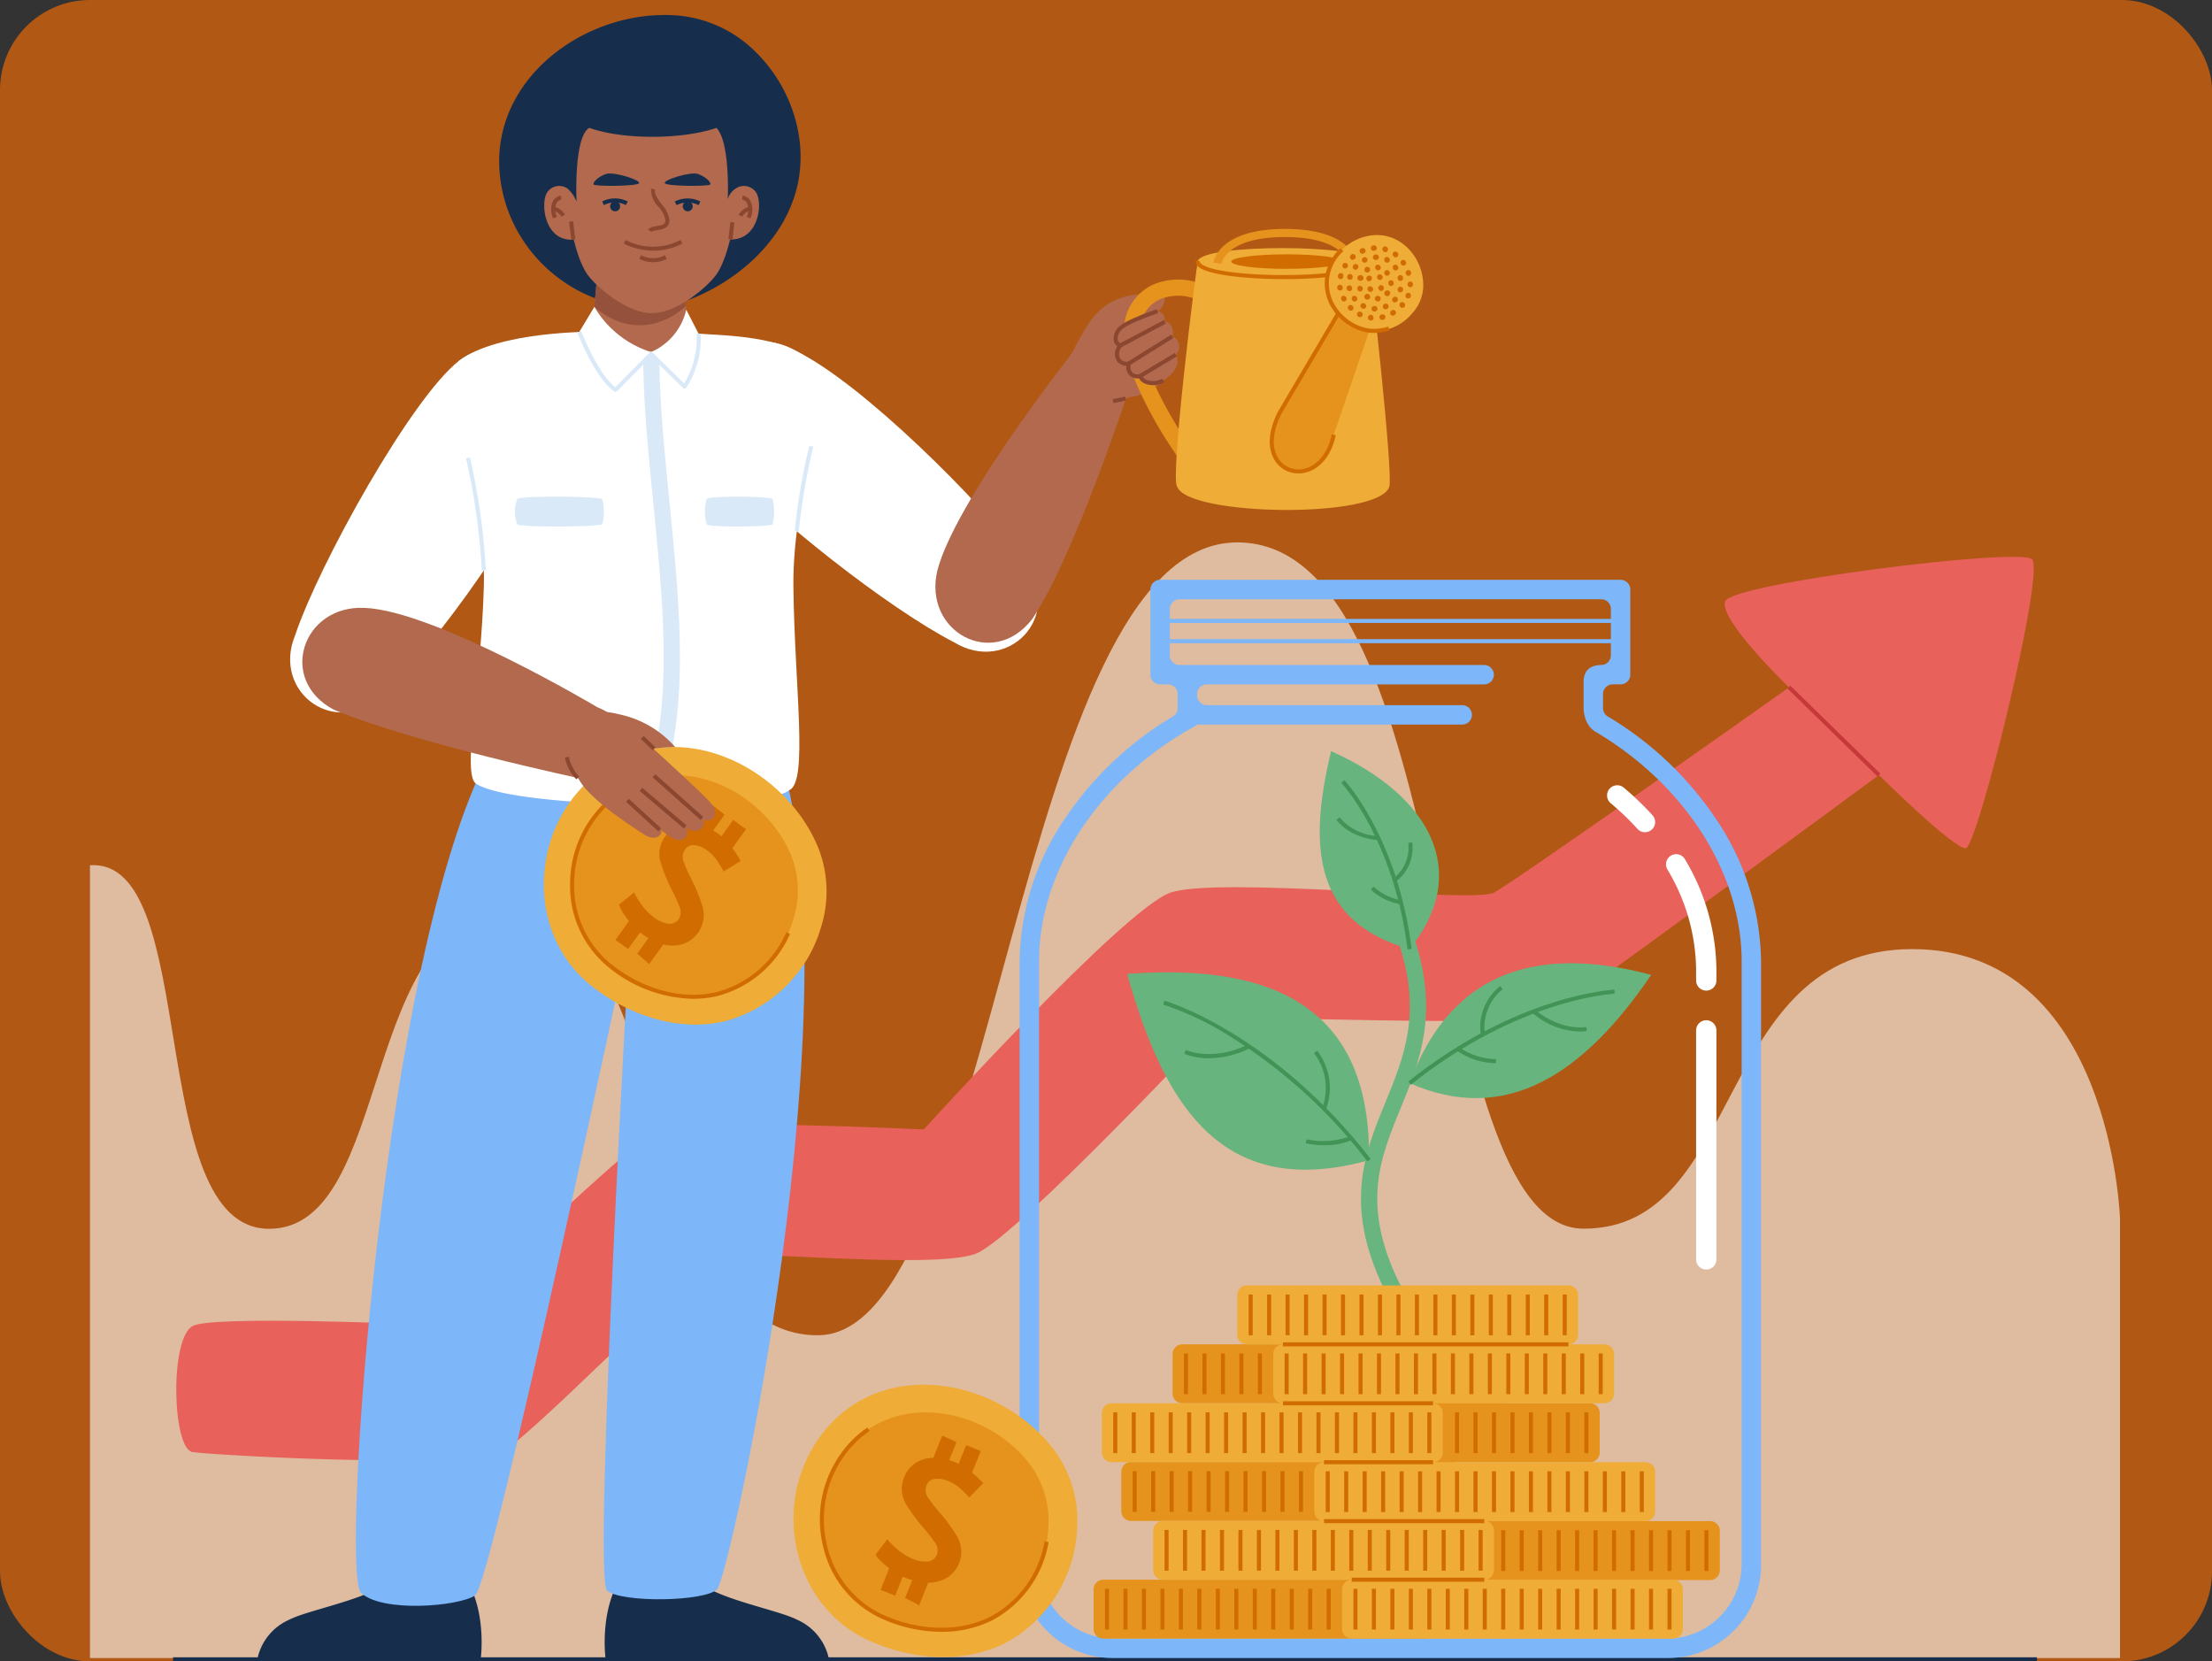 <svg xmlns="http://www.w3.org/2000/svg" xmlns:xlink="http://www.w3.org/1999/xlink" width="295" height="221.534" viewBox="0 0 295 221.534">
  <rect x="0" y="0" width="295" height="221.534" fill="#333333" stroke="none"/>
  <defs>
    <clipPath id="clip-path">
      <rect id="Rectángulo_402039" data-name="Rectángulo 402039" width="270.732" height="219.534" fill="none"/>
    </clipPath>
  </defs>
  <g id="_129" data-name="129" transform="translate(-179.66 -2277)">
    <rect id="Rectángulo_401518" data-name="Rectángulo 401518" width="295" height="221.534" rx="12" transform="translate(179.66 2277)" fill="#b15815"/>
    <g id="Grupo_1100787" data-name="Grupo 1100787" transform="translate(191.66 2279)">
      <g id="Grupo_1100786" data-name="Grupo 1100786" clip-path="url(#clip-path)">
        <path id="Trazado_876813" data-name="Trazado 876813" d="M270.732,278.645V220.066s-1.134-35.952-27.713-35.952-22.228,37.363-43.865,37.278-16.489-91.51-46.147-91.51-32.1,105.724-55.941,105.724-19.407-57.475-40.4-57S40.6,221.408,23.886,221.408s-9-49.532-23.886-48.472V278.645Z" transform="translate(0 -59.555)" fill="#dfbba0"/>
        <path id="Trazado_876814" data-name="Trazado 876814" d="M268.725,133.743c-1.844-1.568-39.929,3.225-40.9,5.606s8.506,11.492,8.506,11.492-36.582,25.953-39.367,27.378-36.884-2.2-43.141,0-32.877,31.565-32.877,31.565-32.356-1.518-35.523,0c-2.406,1.153-20.133,17.482-28.511,26.136-5.689-.255-30.616-1.291-33.419.053-3.166,1.518-2.779,16.413-.087,16.832s35.625,2.28,41.137-.006c2.211-.293,26.656-25.108,28.454-26.118s29.465,1.923,34.976-.363,32.877-31.565,32.877-31.565,40.787,1.29,43.141,0,44.336-32.221,44.336-32.221,10.026,9.941,11.589,9.752,10.655-36.975,8.811-38.543" transform="translate(-9.744 -61.184)" fill="#e8615b"/>
        <rect id="Rectángulo_401822" data-name="Rectángulo 401822" width="0.541" height="16.787" transform="translate(226.384 89.812) rotate(-45.668)" fill="#c63939"/>
        <path id="Trazado_876815" data-name="Trazado 876815" d="M193.805,109.677c-6-7.939-21.649-23.607-30.5-27.957-8.767-5.11-17.226,6.393-9.78,14.777,6.454,7.247,21.969,19.491,30.828,24.055,6.988,4.258,14.789-3.2,9.447-10.875" transform="translate(-69.088 -36.892)" fill="#fff"/>
        <path id="Trazado_876816" data-name="Trazado 876816" d="M221.127,116.855c5.7-8.406,13.208-31.493,13.208-31.493,1.667-5.225-4.839-9.093-8.294-3.443,0,0-15.251,19.394-17.568,28.5-1.875,8.125,7.429,13.184,12.653,6.432" transform="translate(-95.48 -36.286)" fill="#b2694d"/>
        <path id="Trazado_876817" data-name="Trazado 876817" d="M241.9,80.74c2.172,3.646,7.124,1.653,7.763,1.516a6.287,6.287,0,0,0,3.948-2.029c.639-.4,2.808-1.859,1.831-3.55a1.461,1.461,0,0,0-.476-2.447c.376-.583-.185-2.073-.977-1.934.067-1.324-.978-1.426-.978-1.426a1.982,1.982,0,0,0,.815-2.446l-1.72.178c-6.1-.229-8.04,3.349-9.411,5.84-1.048,1.625-2.1,4.1-.8,6.3" transform="translate(-110.642 -31.375)" fill="#b2694d"/>
        <rect id="Rectángulo_401823" data-name="Rectángulo 401823" width="1.712" height="0.542" transform="translate(136.385 51.216) rotate(-11.367)" fill="#8c4731"/>
        <path id="Trazado_876818" data-name="Trazado 876818" d="M135.138,5.078A16.763,16.763,0,0,0,125.053.114c-12.479-1.3-26.346,8.642-24.009,22.489,2.041,12.088,15,19.672,25.963,15,6.028-2.57,11.61-7.615,13.393-14.219,1.755-6.5-.6-13.653-5.261-18.306" transform="translate(-46.213 0)" fill="#162e4c"/>
        <path id="Trazado_876819" data-name="Trazado 876819" d="M156.643,395.991a7.338,7.338,0,0,0-4.2-5.1c-2.548-1.325-10.754-2.781-13.161-5.1-2.578.828-5.677.91-10.647,0-2.525,4.378-1.761,10.194-1.761,10.194Z" transform="translate(-58.124 -176.902)" fill="#162e4c"/>
        <path id="Trazado_876820" data-name="Trazado 876820" d="M41.284,395.991a7.337,7.337,0,0,1,4.2-5.1c2.548-1.325,10.753-2.781,13.161-5.1,2.578.828,5.677.91,10.647,0,2.525,4.378,1.761,10.194,1.761,10.194Z" transform="translate(-18.93 -176.902)" fill="#162e4c"/>
        <path id="Trazado_876821" data-name="Trazado 876821" d="M83.2,182.489c-14.049,26.425-19.812,108.89-17.025,111.574s12.99,1.831,15.212.363,20.643-88.339,20.643-88.339-4.944,86.021-3.051,87.679,12.977,1.5,14.684-.158,18.645-79.478,8.368-111.12Z" transform="translate(-30.029 -83.678)" fill="#7db6f9"/>
        <rect id="Rectángulo_401824" data-name="Rectángulo 401824" width="8.677" height="0.542" transform="matrix(0.863, -0.506, 0.506, 0.863, 71.861, 122.179)" fill="#3e7edb"/>
        <path id="Trazado_876822" data-name="Trazado 876822" d="M62.158,128.1c6.926-7.145,18.745-23.08,21.689-32.488,3.707-9.447-5.733-16.694-12.053-11.762s-18.676,27.127-21.83,36.58c-3.137,7.557,5.433,14.123,12.193,7.67" transform="translate(-22.604 -37.717)" fill="#fff"/>
        <path id="Trazado_876823" data-name="Trazado 876823" d="M124.366,56.912l-1.434,15.913c8.513,6.214,15.065,11.17,13.719.036l-1.02-9.986Z" transform="translate(-56.369 -26.096)" fill="#b2694d"/>
        <path id="Trazado_876824" data-name="Trazado 876824" d="M124.962,56.912l-.73,8.1c4.2,3.676,8.937,2.865,12.2-.1l-.208-2.036Z" transform="translate(-56.965 -26.096)" fill="#96513c"/>
        <path id="Trazado_876825" data-name="Trazado 876825" d="M90.4,81.9c5.3-4.032,18.015-3.889,18.015-3.889,4.747,3.423,11.562,3.735,12.8.169,4.477.388,13.264.18,16.776,4.4,2.365,2.839-3.1,16.919-2.97,29.334.142,13.383,2.038,26.187-.574,27.23-3.133,2.789-36.142,2.524-41.664-.811-2.1-1.047.617-13.2.959-26.545C94.044,99.819,88.113,84.65,90.4,81.9" transform="translate(-41.21 -35.772)" fill="#fff"/>
        <path id="Trazado_876826" data-name="Trazado 876826" d="M94.723,124.05a89.106,89.106,0,0,0-2.1-14.95l.528-.12a89.629,89.629,0,0,1,2.116,15.041Z" transform="translate(-42.469 -49.971)" fill="#dae9f7"/>
        <path id="Trazado_876827" data-name="Trazado 876827" d="M174.127,117.506l-.538-.054a82.645,82.645,0,0,1,1.946-11.361l.525.129a82.39,82.39,0,0,0-1.933,11.286" transform="translate(-79.597 -48.646)" fill="#dae9f7"/>
        <path id="Trazado_876828" data-name="Trazado 876828" d="M122.538,71.874l-2,3.325s2.214,5.9,4.816,7.752l4.75-5.05,4.463,4.612a11.874,11.874,0,0,0,1.872-7.059l-1.648-3.2A8.115,8.115,0,0,1,130.1,77.9a13.443,13.443,0,0,1-7.565-6.027" transform="translate(-55.271 -32.957)" fill="#fff"/>
        <path id="Trazado_876829" data-name="Trazado 876829" d="M125.139,85.955a.266.266,0,0,1-.157-.05c-2.639-1.881-4.821-7.632-4.912-7.877l.506-.19c.022.057,2.11,5.561,4.537,7.488l4.586-4.635a.27.27,0,0,1,.382,0l4.211,4.121a11.308,11.308,0,0,0,1.662-6.6l.539-.042a12.011,12.011,0,0,1-1.908,7.217.271.271,0,0,1-.423.056l-4.268-4.177-4.563,4.612a.268.268,0,0,1-.192.08" transform="translate(-55.056 -35.691)" fill="#dae9f7"/>
        <path id="Trazado_876830" data-name="Trazado 876830" d="M137.444,143.749l-2.007-.814c4.58-11.291,3.261-24.773,1.865-39.047-.661-6.764-1.328-12.788-1.432-19.9L136.935,83l1.1,1c.1,7.021.763,12.955,1.421,19.675,1.423,14.546,2.766,28.286-2.013,40.071" transform="translate(-62.103 -38.06)" fill="#dae9f7"/>
        <path id="Trazado_876831" data-name="Trazado 876831" d="M116.263,122.306c-.381.357-10.854.433-11.287,0a4.645,4.645,0,0,1,0-3.364c.408-.484,11-.357,11.287,0s.38,3.007,0,3.364" transform="translate(-47.991 -54.394)" fill="#dae9f7"/>
        <path id="Trazado_876832" data-name="Trazado 876832" d="M160.483,122.306c-.3.357-8.451.433-8.788,0a5.883,5.883,0,0,1,0-3.364c.318-.484,8.568-.357,8.788,0a7.405,7.405,0,0,1,0,3.364" transform="translate(-69.445 -54.394)" fill="#dae9f7"/>
        <path id="Trazado_876833" data-name="Trazado 876833" d="M148.767,204.236a15.821,15.821,0,0,0-.414-10.6c-4.534-10.941-19.016-17.984-29.459-9.819-9.117,7.128-9.586,21.295-.78,28.293,4.843,3.849,11.54,6.214,17.823,4.725a18.277,18.277,0,0,0,12.829-12.6" transform="translate(-51.253 -82.658)" fill="#efac37"/>
        <path id="Trazado_876834" data-name="Trazado 876834" d="M148.278,206.357a12.631,12.631,0,0,0-.33-8.463c-3.619-8.733-15.179-14.355-23.515-7.838-7.277,5.689-7.651,17-.622,22.584,3.866,3.072,9.211,4.96,14.227,3.771a14.589,14.589,0,0,0,10.241-10.054" transform="translate(-54.451 -85.849)" fill="#e5931c"/>
        <path id="Trazado_876835" data-name="Trazado 876835" d="M134.673,217.485a18.4,18.4,0,0,1-11.262-4.188,13.936,13.936,0,0,1-5.162-11.084,15.1,15.1,0,0,1,5.787-11.926,13.679,13.679,0,0,1,3.742-2.092l.185.508a13.169,13.169,0,0,0-3.593,2.01,14.562,14.562,0,0,0-5.579,11.5,13.4,13.4,0,0,0,4.958,10.658c4.271,3.394,9.5,4.784,14,3.72a14.074,14.074,0,0,0,9.346-8l.493.224a14.616,14.616,0,0,1-9.714,8.3,13.843,13.843,0,0,1-3.2.365" transform="translate(-54.221 -86.295)" fill="#d16d00"/>
        <path id="Trazado_876836" data-name="Trazado 876836" d="M129.424,212.545l1.807-2.519a12.194,12.194,0,0,1-.861-1.215,4.395,4.395,0,0,1-.482-.972l2.005-1.619a13.37,13.37,0,0,0,1.078,1.7,6.806,6.806,0,0,0,1.53,1.563,4.157,4.157,0,0,0,2.021.9,1.444,1.444,0,0,0,1.344-.637,1.755,1.755,0,0,0,.056-1.722,22.991,22.991,0,0,0-1.011-2.224,22.249,22.249,0,0,1-1.451-3.56,3.9,3.9,0,0,1,.665-3.585,3.832,3.832,0,0,1,1.87-1.41,4.322,4.322,0,0,1,2.476-.1l1.862-2.6,1.637,1.29-1.517,2.115c.112.061.227.129.348.206s.231.151.333.225.165.123.224.175.123.113.191.181l1.572-2.192,1.712,1.228-1.82,2.538a7.766,7.766,0,0,1,.608.858q.267.439.5.841l-2.261,1.407q-.389-.716-.895-1.472a5.354,5.354,0,0,0-1.353-1.363,3.384,3.384,0,0,0-1.628-.673,1.325,1.325,0,0,0-1.284.592,1.737,1.737,0,0,0-.153,1.7,19.546,19.546,0,0,0,1.028,2.281,22.213,22.213,0,0,1,1.456,3.593,4.066,4.066,0,0,1-2.568,5,4.794,4.794,0,0,1-2.652.063l-1.89,2.635-1.587-1.4,1.489-2.077q-.205-.119-.434-.268c-.152-.1-.3-.2-.439-.3l-.25-.179-1.586,2.211Z" transform="translate(-59.345 -89.208)" fill="#d16d00"/>
        <path id="Trazado_876837" data-name="Trazado 876837" d="M56.513,159.582c10.828,4.509,33.17,9.23,33.17,9.23,7.534.354,8.148-7.136,1.982-9.555,0,0-21.579-12.852-31.019-13.255-8.327-.433-11.69,9.609-4.133,13.579" transform="translate(-23.982 -66.942)" fill="#b2694d"/>
        <path id="Trazado_876838" data-name="Trazado 876838" d="M117.977,173.134c-2.732,3.165.672,7.174,1,7.728,1.687,2.862,8.477,7.04,8.477,7.04,1.665,1.192,2.686-.124,2.264-.559-.223-.193.9.668,1.134.838,2.136,1.422,2.87-.473,2.191-1.245,1.456,1.374,3.066-.122,2.2-1.08,1.15.867,2.565-.565,1.12-2.13-.727-.936-7.609-7.2-7.609-7.2a20.984,20.984,0,0,1,2.9-.238,13.656,13.656,0,0,0-7.545-4.373c-1.845-.473-4.49-.688-6.134,1.217" transform="translate(-53.613 -78.681)" fill="#b2694d"/>
        <rect id="Rectángulo_401825" data-name="Rectángulo 401825" width="0.542" height="5.837" transform="matrix(0.675, -0.738, 0.738, 0.675, 71.49, 104.916)" fill="#8c4731"/>
        <path id="Trazado_876839" data-name="Trazado 876839" d="M141.278,195.74l-5.9-5.013.35-.413,5.9,5.013Z" transform="translate(-62.074 -87.265)" fill="#8c4731"/>
        <rect id="Rectángulo_401826" data-name="Rectángulo 401826" width="0.541" height="8.572" transform="matrix(0.665, -0.747, 0.747, 0.665, 75.033, 101.641)" fill="#8c4731"/>
        <path id="Trazado_876840" data-name="Trazado 876840" d="M118.492,185.671a5.948,5.948,0,0,1-1.524-2.9l.528-.118a5.429,5.429,0,0,0,1.383,2.646Z" transform="translate(-53.634 -83.751)" fill="#8c4731"/>
        <rect id="Rectángulo_401827" data-name="Rectángulo 401827" width="0.541" height="2.191" transform="matrix(0.692, -0.722, 0.722, 0.692, 73.463, 96.525)" fill="#8c4731"/>
        <path id="Trazado_876841" data-name="Trazado 876841" d="M140.335,21.512S139.651,11.3,127.685,11.3s-12.657,10.213-12.657,10.213l.007,8.512c.441,3.186,1.543,6.5,2.866,8.027s5.929,4.935,9.784,4.935,8.461-3.4,9.784-4.935,2.425-4.841,2.865-8.027Z" transform="translate(-52.744 -5.181)" fill="#162e4c"/>
        <path id="Trazado_876842" data-name="Trazado 876842" d="M114.954,42.414a1.955,1.955,0,0,0-2.622.454c-1.083,1.432-.392,7.207,4.04,6.3,4.842-.988-.67-7.377-1.418-6.757" transform="translate(-51.302 -19.299)" fill="#b2694d"/>
        <path id="Trazado_876843" data-name="Trazado 876843" d="M113.858,47.5a2.731,2.731,0,0,1,.006-2.342,1.539,1.539,0,0,1,1.036-.7l.07.537-.035-.269.037.268a.987.987,0,0,0-.652.452,2.3,2.3,0,0,0,.05,1.873Z" transform="translate(-52.091 -20.388)" fill="#8c4731"/>
        <path id="Trazado_876844" data-name="Trazado 876844" d="M115.161,48.548a1.524,1.524,0,0,0-1.1-.777l.047-.539a2.046,2.046,0,0,1,1.536,1.072l-.484.244.242-.122Z" transform="translate(-52.301 -21.658)" fill="#8c4731"/>
        <path id="Trazado_876845" data-name="Trazado 876845" d="M156.394,42.414a1.955,1.955,0,0,1,2.622.454c1.083,1.432.426,7.018-4.04,6.3-4.568-.732,1.032-6.959,1.418-6.757" transform="translate(-70.244 -19.299)" fill="#b2694d"/>
        <path id="Trazado_876846" data-name="Trazado 876846" d="M161.729,47.5l-.512-.176a2.3,2.3,0,0,0,.049-1.873.989.989,0,0,0-.652-.452l.072-.536a1.539,1.539,0,0,1,1.036.7,2.733,2.733,0,0,1,.007,2.342" transform="translate(-73.647 -20.388)" fill="#8c4731"/>
        <path id="Trazado_876847" data-name="Trazado 876847" d="M160.246,48.547l-.484-.243a2.047,2.047,0,0,1,1.535-1.072l.047.539a1.5,1.5,0,0,0-1.1.776" transform="translate(-73.257 -21.658)" fill="#8c4731"/>
        <path id="Trazado_876848" data-name="Trazado 876848" d="M140.094,24.76s-.6-8.953-11.074-8.953-11.081,8.953-11.081,8.953l.006,8.822c.386,3.3,1.35,6.733,2.509,8.319s5.19,5.114,8.565,5.114,7.407-3.528,8.565-5.114,2.123-5.017,2.509-8.319Z" transform="translate(-54.079 -7.248)" fill="#b2694d"/>
        <rect id="Rectángulo_401828" data-name="Rectángulo 401828" width="0.541" height="2.42" transform="matrix(0.992, -0.125, 0.125, 0.992, 63.894, 27.562)" fill="#8c4731"/>
        <rect id="Rectángulo_401829" data-name="Rectángulo 401829" width="2.313" height="0.541" transform="matrix(0.109, -0.994, 0.994, 0.109, 85.149, 29.9)" fill="#8c4731"/>
        <path id="Trazado_876849" data-name="Trazado 876849" d="M117.375,29.89a4.358,4.358,0,0,1,1.24,1.806s-.427-8.615,1.694-9.872c4.646,1.646,12.521,1.538,16.973,0,1.858,2.01,1.492,9.522,1.492,9.522a2.562,2.562,0,0,1,1.1-1.456l.352-6.526-2.464-5.441-4.62-2.43-4.341-.719-4.487.559-3.353,1.7-2.5,2.567-1.3,3.935v4.654Z" transform="translate(-53.722 -6.775)" fill="#162e4c"/>
        <path id="Trazado_876850" data-name="Trazado 876850" d="M135.45,56.837a9.268,9.268,0,0,1-3.965-.945l.231-.49a7.888,7.888,0,0,0,7.325,0l.244.484a8.418,8.418,0,0,1-3.835.948" transform="translate(-60.291 -25.404)" fill="#8c4731"/>
        <path id="Trazado_876851" data-name="Trazado 876851" d="M137.166,60.1a4.342,4.342,0,0,1-1.856-.442l.231-.489a3.427,3.427,0,0,0,3.182,0l.244.483a3.947,3.947,0,0,1-1.8.446" transform="translate(-62.044 -27.132)" fill="#8c4731"/>
        <path id="Trazado_876852" data-name="Trazado 876852" d="M137.938,48.527l-.465-.278c.2-.341.653-.412,1.128-.487.8-.126,1.18-.246,1.18-.793a3.6,3.6,0,0,0-.918-1.781,3.264,3.264,0,0,1-1-2.426l.53.113c-.13.609.371,1.279.9,1.989a3.909,3.909,0,0,1,1.026,2.105c0,1.07-.985,1.225-1.637,1.328-.3.048-.674.106-.748.23" transform="translate(-63.036 -19.608)" fill="#8c4731"/>
        <path id="Trazado_876853" data-name="Trazado 876853" d="M129.446,46.552a.665.665,0,1,1-.665-.665.665.665,0,0,1,.665.665" transform="translate(-58.746 -21.041)" fill="#162e4c"/>
        <path id="Trazado_876854" data-name="Trazado 876854" d="M126.385,46.075l-.214-.5a3.787,3.787,0,0,1,3.405.009l-.254.479a3.232,3.232,0,0,0-2.937.009" transform="translate(-57.854 -20.716)" fill="#162e4c"/>
        <path id="Trazado_876855" data-name="Trazado 876855" d="M147.329,46.552a.665.665,0,1,1-.665-.665.665.665,0,0,1,.665.665" transform="translate(-66.946 -21.041)" fill="#162e4c"/>
        <path id="Trazado_876856" data-name="Trazado 876856" d="M147.218,46.075a3.232,3.232,0,0,0-2.937-.009l-.254-.479a3.787,3.787,0,0,1,3.405-.009Z" transform="translate(-66.041 -20.716)" fill="#162e4c"/>
        <path id="Trazado_876857" data-name="Trazado 876857" d="M124.026,40.5c.158.277,5.71.251,6.054-.158s-3.4-1.6-4.418-1.24-1.793,1.121-1.635,1.4" transform="translate(-56.861 -17.901)" fill="#162e4c"/>
        <path id="Trazado_876858" data-name="Trazado 876858" d="M147.637,40.5c-.158.277-5.71.251-6.054-.158s3.4-1.6,4.418-1.24,1.793,1.121,1.635,1.4" transform="translate(-64.911 -17.901)" fill="#162e4c"/>
        <path id="Trazado_876859" data-name="Trazado 876859" d="M262.872,90.308c-.624-.839-1.264-1.765-2.014-2.915a53.607,53.607,0,0,1-4.456-8.122c-1.1-2.562-2.223-5.546-1.654-8.554a6.674,6.674,0,0,1,3.76-4.889,8.521,8.521,0,0,1,8.5,1.053l-1.328,1.71A6.305,6.305,0,0,0,259.4,67.8a4.451,4.451,0,0,0-2.519,3.316c-.455,2.409.5,4.927,1.517,7.3a51.541,51.541,0,0,0,4.28,7.792c.725,1.112,1.341,2,1.937,2.806Z" transform="translate(-116.741 -29.868)" fill="#e5931c"/>
        <path id="Trazado_876860" data-name="Trazado 876860" d="M295.917,89.217c-1.374,4.34-26.944,3.938-28.284,0-1.024-.745,2.5-29.19,2.763-30.114.661-2.3,22.106-2.231,22.758,0,.252.864,3.306,28.4,2.763,30.114" transform="translate(-122.634 -26.321)" fill="#efac37"/>
        <path id="Trazado_876861" data-name="Trazado 876861" d="M292.145,83.262l10.014-16.975c.89-.536,3.479-.4,3.654,1.035l-6.478,18.91c-1.7,8.151-11.471,5.388-7.191-2.97" transform="translate(-133.466 -30.262)" fill="#e5931c"/>
        <path id="Trazado_876862" data-name="Trazado 876862" d="M294.4,94.341a3.688,3.688,0,0,1-2.931-1.419c-1.263-1.617-1.187-4.108.21-6.835l8.057-13.658.466.275-8.049,13.644c-1.289,2.517-1.385,4.8-.257,6.241a3.2,3.2,0,0,0,3.291,1.119c1.78-.415,3.148-2.128,3.658-4.582l.53.11c-.554,2.666-2.074,4.535-4.065,5a4.012,4.012,0,0,1-.91.106" transform="translate(-133.236 -33.212)" fill="#d16d00"/>
        <path id="Trazado_876863" data-name="Trazado 876863" d="M295.9,59.907c0,.534-3.315.968-7.405.968s-7.4-.434-7.4-.968,3.315-.968,7.4-.968,7.405.434,7.405.968" transform="translate(-128.892 -27.026)" fill="#d16d00"/>
        <path id="Trazado_876864" data-name="Trazado 876864" d="M284.173,62.926c-5.044,0-10.131-.557-11.419-1.614a.847.847,0,0,1-.366-.89l.526.132c-.011.043-.039.157.184.34,2.247,1.841,17.6,2.032,21.329.264.459-.218.713-.455.713-.67h.541c0,.449-.344.839-1.023,1.16-1.826.865-6.14,1.278-10.484,1.278" transform="translate(-124.889 -27.706)" fill="#d16d00"/>
        <path id="Trazado_876865" data-name="Trazado 876865" d="M294.737,57.32c0-.029-.626-3.559-8.481-3.559-7.949,0-8.476,3.523-8.481,3.559l-1.075-.133c.023-.184.66-4.508,9.556-4.508s9.533,4.324,9.555,4.508Z" transform="translate(-126.877 -24.155)" fill="#e5931c"/>
        <path id="Trazado_876866" data-name="Trazado 876866" d="M315.942,64.692a5.574,5.574,0,0,0,1.518-3.346c.282-4-3.153-8.105-7.689-6.957-3.959,1-6.307,5.337-4.64,8.678a6.4,6.4,0,0,0,10.811,1.625" transform="translate(-139.664 -24.85)" fill="#efac37"/>
        <path id="Trazado_876867" data-name="Trazado 876867" d="M310.678,68.738a5.936,5.936,0,0,1-.981-.081,7.128,7.128,0,0,1-5.037-3.978,6.261,6.261,0,0,1,1.552-7.233l.377.389a5.723,5.723,0,0,0-1.445,6.6,6.588,6.588,0,0,0,4.644,3.685,5.867,5.867,0,0,0,2.778-.233l.167.515a6.7,6.7,0,0,1-2.055.332" transform="translate(-139.435 -26.341)" fill="#d16d00"/>
        <path id="Trazado_876868" data-name="Trazado 876868" d="M307.643,64.373a.34.34,0,0,0,.074.008.364.364,0,0,0,.356-.29l.007-.029a.363.363,0,1,0-.7-.186l-.017.068a.364.364,0,0,0,.283.429" transform="translate(-140.932 -29.165)" fill="#d16d00"/>
        <path id="Trazado_876869" data-name="Trazado 876869" d="M312.625,73.108l-.041-.02a.363.363,0,1,0-.325.65l.048.024a.363.363,0,1,0,.317-.654" transform="translate(-143.09 -33.496)" fill="#d16d00"/>
        <path id="Trazado_876870" data-name="Trazado 876870" d="M308.634,61.722a.363.363,0,0,0,.5-.109l.027-.042a.364.364,0,0,0-.611-.394l-.027.042a.364.364,0,0,0,.109.5" transform="translate(-141.443 -27.975)" fill="#d16d00"/>
        <path id="Trazado_876871" data-name="Trazado 876871" d="M324.078,63.3l.017.055a.337.337,0,0,0,.328.233.406.406,0,0,0,.125-.021.382.382,0,0,0,.226-.479.363.363,0,1,0-.7.211" transform="translate(-148.594 -28.812)" fill="#d16d00"/>
        <path id="Trazado_876872" data-name="Trazado 876872" d="M310.688,59.644a.36.36,0,0,0,.236-.087l.036-.03a.364.364,0,1,0-.466-.559l-.042.035a.363.363,0,0,0,.236.64" transform="translate(-142.295 -27)" fill="#d16d00"/>
        <path id="Trazado_876873" data-name="Trazado 876873" d="M313.094,58.154a.364.364,0,0,0,.142-.028l.045-.019a.364.364,0,1,0-.283-.67l-.046.019a.363.363,0,0,0,.142.7" transform="translate(-143.398 -26.324)" fill="#d16d00"/>
        <path id="Trazado_876874" data-name="Trazado 876874" d="M315.838,57.453l.032,0,.049,0a.364.364,0,1,0-.063-.724l-.05,0a.364.364,0,0,0,.032.726" transform="translate(-144.656 -26.009)" fill="#d16d00"/>
        <path id="Trazado_876875" data-name="Trazado 876875" d="M307.909,66.779l0-.03a.367.367,0,0,0-.4-.319.363.363,0,0,0-.319.4l.009.069a.364.364,0,0,0,.358.3.406.406,0,0,0,.062,0,.364.364,0,0,0,.3-.42" transform="translate(-140.853 -30.46)" fill="#d16d00"/>
        <path id="Trazado_876876" data-name="Trazado 876876" d="M317.927,73.731l-.043.01a.363.363,0,0,0,.077.719.353.353,0,0,0,.079-.009l.054-.012a.364.364,0,1,0-.167-.708" transform="translate(-145.63 -33.804)" fill="#d16d00"/>
        <path id="Trazado_876877" data-name="Trazado 876877" d="M320.449,72.7l-.043.026a.363.363,0,0,0,.187.675.36.36,0,0,0,.187-.051l.043-.025a.364.364,0,1,0-.374-.624" transform="translate(-146.837 -33.311)" fill="#d16d00"/>
        <path id="Trazado_876878" data-name="Trazado 876878" d="M320.956,58.878a.3.3,0,0,0,.056.049l-.006.009.007-.008.013.011-.006.008a.3.3,0,0,0,.037.02.342.342,0,0,0,.4,0,.363.363,0,0,0,.093-.505l-.03-.043a.364.364,0,0,0-.6.417Z" transform="translate(-147.127 -26.717)" fill="#d16d00"/>
        <path id="Trazado_876879" data-name="Trazado 876879" d="M324.493,68.439a.363.363,0,0,0-.466.218l-.014.036a.364.364,0,0,0,.675.27l.022-.057a.364.364,0,0,0-.218-.466" transform="translate(-148.559 -31.372)" fill="#d16d00"/>
        <path id="Trazado_876880" data-name="Trazado 876880" d="M324.884,65.637a.366.366,0,0,0-.364.365v.045a.364.364,0,0,0,.727,0V66a.361.361,0,0,0-.363-.361" transform="translate(-148.804 -30.097)" fill="#d16d00"/>
        <path id="Trazado_876881" data-name="Trazado 876881" d="M313.509,59.659l-.053.025a.364.364,0,0,0,.325.651l.037-.018a.364.364,0,0,0-.309-.658" transform="translate(-143.638 -27.34)" fill="#d16d00"/>
        <path id="Trazado_876882" data-name="Trazado 876882" d="M316.064,71.678h-.04a.345.345,0,0,0-.374.353A.364.364,0,0,0,316,72.4h.06a.364.364,0,1,0,0-.727" transform="translate(-144.737 -32.866)" fill="#d16d00"/>
        <path id="Trazado_876883" data-name="Trazado 876883" d="M320.962,62.115a.363.363,0,1,0,.585-.431l-.032-.043a.364.364,0,1,0-.582.437Z" transform="translate(-147.126 -28.198)" fill="#d16d00"/>
        <path id="Trazado_876884" data-name="Trazado 876884" d="M318.914,59.666a.364.364,0,0,0-.073.509l.028.038a.35.35,0,0,0,.1.084l-.007.016.009-.014c.006,0,.01.01.017.014l-.006.011a.425.425,0,0,0,.316.007.333.333,0,0,0,.06-.031.21.21,0,0,0,.019-.01.363.363,0,0,0,.1-.11h0a.364.364,0,0,0-.021-.4l-.032-.043a.364.364,0,0,0-.509-.073" transform="translate(-146.167 -27.326)" fill="#d16d00"/>
        <path id="Trazado_876885" data-name="Trazado 876885" d="M316.35,58.977a.363.363,0,0,0,.01.727h.05a.364.364,0,1,0,0-.727Z" transform="translate(-144.896 -27.043)" fill="#d16d00"/>
        <path id="Trazado_876886" data-name="Trazado 876886" d="M322.441,67.657a.364.364,0,0,0,.354-.28l.011-.048a.364.364,0,0,0-.708-.167l-.011.049a.363.363,0,0,0,.271.437.37.37,0,0,0,.084.01" transform="translate(-147.684 -30.668)" fill="#d16d00"/>
        <path id="Trazado_876887" data-name="Trazado 876887" d="M313.494,71.027l-.04-.021a.363.363,0,0,0-.342.642l.048.025a.367.367,0,0,0,.166.04.364.364,0,0,0,.167-.687" transform="translate(-143.485 -32.54)" fill="#d16d00"/>
        <path id="Trazado_876888" data-name="Trazado 876888" d="M309.684,64.042l-.015.049a.364.364,0,0,0,.246.452.374.374,0,0,0,.1.015.365.365,0,0,0,.349-.261l.014-.047a.364.364,0,1,0-.7-.208" transform="translate(-141.988 -29.246)" fill="#d16d00"/>
        <path id="Trazado_876889" data-name="Trazado 876889" d="M318.68,71.12l-.045.021a.363.363,0,0,0,.15.695.36.36,0,0,0,.15-.032l.046-.021a.363.363,0,1,0-.3-.662" transform="translate(-146.007 -32.596)" fill="#d16d00"/>
        <path id="Trazado_876890" data-name="Trazado 876890" d="M322.071,64.5l.011.05a.364.364,0,0,0,.354.28.369.369,0,0,0,.084-.009.364.364,0,0,0,.271-.437l-.011-.047a.363.363,0,1,0-.708.164" transform="translate(-147.676 -29.373)" fill="#d16d00"/>
        <path id="Trazado_876891" data-name="Trazado 876891" d="M311.137,61.448l-.032.038a.363.363,0,0,0,.549.476l.033-.038a.363.363,0,0,0-.549-.476" transform="translate(-142.611 -28.119)" fill="#d16d00"/>
        <path id="Trazado_876892" data-name="Trazado 876892" d="M320.847,69.485l-.036.039-.018.02a.361.361,0,0,0,.278.593.374.374,0,0,0,.272-.116l.034-.036a.364.364,0,1,0-.529-.5" transform="translate(-147.056 -31.809)" fill="#d16d00"/>
        <path id="Trazado_876893" data-name="Trazado 876893" d="M320.068,65.322a.366.366,0,0,0-.074.019.345.345,0,0,0-.043.019.283.283,0,0,0-.045.019.4.4,0,0,0,.224.706h.011c.012,0,.023-.007.035-.008a.376.376,0,0,0,.1-.023l.015-.007a.345.345,0,0,0,.06-.03.321.321,0,0,0,.044-.045h0a.354.354,0,0,0,.074-.4.366.366,0,0,0-.284-.253l-.018,0a.287.287,0,0,0-.06-.008.291.291,0,0,0-.037.01" transform="translate(-146.619 -29.948)" fill="#d16d00"/>
        <path id="Trazado_876894" data-name="Trazado 876894" d="M319.437,62.959a.363.363,0,1,0-.565.457l.03.037a.324.324,0,0,0,.257.125.373.373,0,0,0,.279-.618" transform="translate(-146.177 -28.807)" fill="#d16d00"/>
        <path id="Trazado_876895" data-name="Trazado 876895" d="M319.477,67.912a.356.356,0,0,0-.308-.087.353.353,0,0,0-.187.058.384.384,0,0,0,.2.706c.01,0,.02-.005.029-.006l.008,0a.364.364,0,0,0,.206-.064.427.427,0,0,0,.051-.609" transform="translate(-146.192 -31.098)" fill="#d16d00"/>
        <path id="Trazado_876896" data-name="Trazado 876896" d="M317.254,69.466a.358.358,0,0,0-.2-.253.372.372,0,0,0-.072-.031s-.009,0-.014-.005a.343.343,0,0,0-.453.225.35.35,0,0,0-.029.2.363.363,0,0,0,.23.279h0l.016,0a.362.362,0,0,0,.151.036.358.358,0,0,0,.206-.064.453.453,0,0,0,.161-.389" transform="translate(-145.12 -31.71)" fill="#d16d00"/>
        <path id="Trazado_876897" data-name="Trazado 876897" d="M314.386,62.029a.358.358,0,0,0-.321.042.365.365,0,0,0-.148.232.36.36,0,0,0,.038.3.365.365,0,0,0,.306.167l.018,0c.008,0,.015.006.023.006a.356.356,0,0,0,.356-.386.354.354,0,0,0-.043-.19.35.35,0,0,0-.139-.128.3.3,0,0,0-.056-.028c-.012,0-.023-.01-.035-.013" transform="translate(-143.935 -28.433)" fill="#d16d00"/>
        <path id="Trazado_876898" data-name="Trazado 876898" d="M312.882,67.074a.345.345,0,0,0-.025-.121s0-.008,0-.011h0a.4.4,0,0,0-.018-.042h0s0-.006-.007-.009,0-.01-.006-.015l-.03-.043s-.007,0-.009-.008a.36.36,0,0,0-.083-.079l-.026-.017a.348.348,0,0,0-.092-.035.421.421,0,0,0-.046-.009.36.36,0,0,0-.08,0,.327.327,0,0,0-.068.014c-.01,0-.021,0-.03.006s-.019.015-.03.02a.434.434,0,0,0-.043.019.286.286,0,0,0-.028.03.339.339,0,0,0-.034.035.366.366,0,0,0-.055.084c0,.009-.007.017-.01.025a.352.352,0,0,0-.023.113v.018a.345.345,0,0,0,.024.123.056.056,0,0,0,0,.009l.019.045c0,.006.007.01.01.017l0,.007.011.016a.357.357,0,0,0,.149.139h0a.354.354,0,0,0,.161.042l.01,0a.34.34,0,0,0,.121-.025l.011,0c.006,0,.01-.008.016-.01a.4.4,0,0,0,.053-.026.356.356,0,0,0,.031-.032.369.369,0,0,0,.032-.033.334.334,0,0,0,.056-.087c0-.008.006-.016.01-.024a.356.356,0,0,0,.022-.114c0-.006,0-.012,0-.018" transform="translate(-143.127 -30.577)" fill="#d16d00"/>
        <path id="Trazado_876899" data-name="Trazado 876899" d="M315,64.8l.017-.019a.364.364,0,0,0-.519-.51l-.052.057A.364.364,0,0,0,315,64.8" transform="translate(-144.147 -29.421)" fill="#d16d00"/>
        <path id="Trazado_876900" data-name="Trazado 876900" d="M317.93,66.624a.344.344,0,0,0-.191-.077l-.032,0a.411.411,0,0,0-.063,0,.359.359,0,0,0-.187.059.364.364,0,0,0-.089.506l.027.038a.363.363,0,0,0,.506.093.42.42,0,0,0,.03-.617" transform="translate(-145.494 -30.512)" fill="#d16d00"/>
        <path id="Trazado_876901" data-name="Trazado 876901" d="M314.8,67.473a.362.362,0,0,0,.511-.05.364.364,0,0,0-.05-.512l-.026-.022a.363.363,0,1,0-.488.538Z" transform="translate(-144.268 -30.628)" fill="#d16d00"/>
        <path id="Trazado_876902" data-name="Trazado 876902" d="M317.081,64.017a.363.363,0,0,0,.059.511l.021.018a.364.364,0,0,0,.488-.539c-.018-.017-.037-.034-.058-.049a.363.363,0,0,0-.511.059" transform="translate(-145.357 -29.291)" fill="#d16d00"/>
        <path id="Trazado_876903" data-name="Trazado 876903" d="M322.88,60.913a.363.363,0,0,0,.3.157.359.359,0,0,0,.206-.064.363.363,0,0,0,.093-.505l-.03-.043a.364.364,0,0,0-.6.417Z" transform="translate(-148.01 -27.651)" fill="#d16d00"/>
        <path id="Trazado_876904" data-name="Trazado 876904" d="M318.418,57.593a.363.363,0,0,0,.3.157.354.354,0,0,0,.356-.373.354.354,0,0,0-.163-.312.358.358,0,0,0-.431-.017.364.364,0,0,0-.089.506Z" transform="translate(-145.964 -26.129)" fill="#d16d00"/>
        <path id="Trazado_876905" data-name="Trazado 876905" d="M316.686,61.542a.364.364,0,0,0-.089.506l.027.038a.364.364,0,0,0,.3.157.358.358,0,0,0,.206-.064.364.364,0,0,0,.093-.506l-.03-.043a.364.364,0,0,0-.507-.089" transform="translate(-145.141 -28.189)" fill="#d16d00"/>
        <path id="Trazado_876906" data-name="Trazado 876906" d="M312.916,64.231l-.03-.043a.408.408,0,0,0-.674.067l-.022.054a.364.364,0,0,0,.339.495.356.356,0,0,0,.059-.009c.01,0,.019.007.029.007a.364.364,0,0,0,.3-.57" transform="translate(-143.139 -29.363)" fill="#d16d00"/>
        <path id="Trazado_876907" data-name="Trazado 876907" d="M314.45,69.389h0a.3.3,0,0,0,.048-.023.363.363,0,0,0,.093-.505l-.03-.043a.363.363,0,0,0-.506-.089c-.007,0-.009.011-.016.016a.354.354,0,0,0-.124.121.364.364,0,0,0,.13.5l.045.026a.368.368,0,0,0,.18.048c.01,0,.019-.007.03-.008a.356.356,0,0,0,.15-.04" transform="translate(-143.919 -31.484)" fill="#d16d00"/>
        <path id="Trazado_876908" data-name="Trazado 876908" d="M311.453,69.344l-.025-.037,0,0,0,0,0-.007s-.008-.006-.011-.01l0,0a.364.364,0,0,0-.509-.073.357.357,0,0,0-.131.208c0,.009-.007.017-.009.025a.346.346,0,0,0,0,.067.355.355,0,0,0,0,.076c0,.006.007.012.008.019a.365.365,0,0,0,.047.108l.027.038a.363.363,0,1,0,.6-.413" transform="translate(-142.497 -31.704)" fill="#d16d00"/>
        <path id="Trazado_876909" data-name="Trazado 876909" d="M310.1,67.3a.359.359,0,0,0,.133-.413h0a.362.362,0,0,0-.3-.283.367.367,0,0,0-.1,0,.265.265,0,0,0-.029,0h0a.351.351,0,0,0-.148.058.364.364,0,0,0-.089.506l.027.038a.363.363,0,0,0,.506.093" transform="translate(-141.918 -30.541)" fill="#d16d00"/>
        <path id="Trazado_876910" data-name="Trazado 876910" d="M308.781,69.3a.357.357,0,0,0-.057-.054.329.329,0,0,0-.313-.093l-.016.005a.421.421,0,0,0-.093.03c-.009,0-.014.014-.023.02l-.005,0s-.007.009-.012.012a.331.331,0,0,0-.08.085.322.322,0,0,0-.023.048.384.384,0,0,0-.028.073.346.346,0,0,0,0,.071.4.4,0,0,0,0,.077c0,.008,0,.015.006.023a.378.378,0,0,0,.03.1l.011-.006c0,.008.005.016.01.023l.027.038a.363.363,0,0,0,.6-.413Z" transform="translate(-141.286 -31.707)" fill="#d16d00"/>
        <path id="Trazado_876911" data-name="Trazado 876911" d="M310.475,71.563a.353.353,0,0,0-.17-.125l-.031-.011a.326.326,0,0,0-.076-.012.3.3,0,0,0-.066,0,.331.331,0,0,0-.067.017.353.353,0,0,0-.059.025.371.371,0,0,0-.037.016c-.011.008-.017.02-.027.029s-.02.011-.028.019-.011.021-.019.03a.338.338,0,0,0-.037.059.317.317,0,0,0-.027.069.348.348,0,0,0-.01.067.353.353,0,0,0,0,.072.337.337,0,0,0,.012.056.39.39,0,0,0,.093.178l.009-.009a.36.36,0,0,0,.57-.438Z" transform="translate(-142.063 -32.746)" fill="#d16d00"/>
        <path id="Trazado_876912" data-name="Trazado 876912" d="M323.2,70.859a.364.364,0,0,0-.6.417l.027.038a.363.363,0,0,0,.6-.413Z" transform="translate(-147.896 -32.42)" fill="#d16d00"/>
        <path id="Trazado_876913" data-name="Trazado 876913" d="M315.432,73.99a.363.363,0,0,0-.506-.089.357.357,0,0,0-.149.262s0,.005,0,.009a.432.432,0,0,0,0,.059.4.4,0,0,0,0,.051.38.38,0,0,0,.587.257.363.363,0,0,0,.093-.505Z" transform="translate(-144.335 -33.856)" fill="#d16d00"/>
        <path id="Trazado_876914" data-name="Trazado 876914" d="M257.254,72.753s-3.835,1.694-4.6,3.25c-.568,1.591,1.117,4.941,3.1,5.763,1.587,1.016,3.337,1.173,4.656-2.249,1.109-2.242-3.159-6.765-3.159-6.765" transform="translate(-115.8 -33.36)" fill="#b2694d"/>
        <path id="Trazado_876915" data-name="Trazado 876915" d="M257.365,82.588a2.778,2.778,0,0,1-.951-.159,1.686,1.686,0,0,1-.929-.753A1.47,1.47,0,0,1,253.811,80a1.492,1.492,0,0,1-1.285-.677,1.763,1.763,0,0,1,.095-1.923,1.154,1.154,0,0,1-.487-.709,2.122,2.122,0,0,1,.711-1.915c.939-.925,4.868-2.25,5.035-2.306l.172.513c-1.1.37-4.122,1.484-4.827,2.178a1.618,1.618,0,0,0-.566,1.4.638.638,0,0,0,.451.474l.379.12-.25.309a1.325,1.325,0,0,0-.257,1.563.983.983,0,0,0,1.115.389l.5-.129-.174.482a1.046,1.046,0,0,0,.154,1.074.991.991,0,0,0,1.008.266l.235-.056.082.227a1.12,1.12,0,0,0,.7.639,2.553,2.553,0,0,0,2-.184l.269.47a3.087,3.087,0,0,1-1.506.382" transform="translate(-115.594 -33.229)" fill="#8c4731"/>
        <rect id="Rectángulo_401830" data-name="Rectángulo 401830" width="6.754" height="0.542" transform="matrix(0.883, -0.469, 0.469, 0.883, 137.254, 43.845)" fill="#8c4731"/>
        <rect id="Rectángulo_401831" data-name="Rectángulo 401831" width="6.875" height="0.541" transform="translate(138.35 46.264) rotate(-31.927)" fill="#8c4731"/>
        <rect id="Rectángulo_401832" data-name="Rectángulo 401832" width="5.738" height="0.541" transform="translate(139.736 48.019) rotate(-30.954)" fill="#8c4731"/>
        <rect id="Rectángulo_401833" data-name="Rectángulo 401833" width="248.577" height="0.541" transform="translate(11.077 218.993)" fill="#162e4c"/>
        <path id="Trazado_876916" data-name="Trazado 876916" d="M316.7,275.232c-6.183-11.859-3.242-19.037-.4-25.977,2.516-6.141,4.894-11.941,1.8-21.249l2.055-.683c3.351,10.07.708,16.518-1.848,22.754-2.779,6.781-5.4,13.187.314,24.154Z" transform="translate(-143.545 -104.235)" fill="#68b57f"/>
        <path id="Trazado_876917" data-name="Trazado 876917" d="M287.717,260.806c.275-19.743-11.945-26.38-32.254-24.839,5.078,18.255,13.124,30.14,32.254,24.839" transform="translate(-117.139 -108.101)" fill="#68b47e"/>
        <path id="Trazado_876918" data-name="Trazado 876918" d="M291.579,264.177a68.993,68.993,0,0,0-18.572-16.828,39.786,39.786,0,0,0-8.654-4.085l.146-.521c.142.04,14.317,4.154,27.508,21.1Z" transform="translate(-121.215 -111.306)" fill="#419356"/>
        <path id="Trazado_876919" data-name="Trazado 876919" d="M272.82,255.355a8.194,8.194,0,0,1-3.286-.6l.231-.49c.035.016,3.511,1.592,8.3-.749l.238.487a12.436,12.436,0,0,1-5.482,1.351" transform="translate(-123.591 -116.246)" fill="#419356"/>
        <path id="Trazado_876920" data-name="Trazado 876920" d="M303.051,262.889l-.5-.2a7.54,7.54,0,0,0-1.085-7.309l.41-.353a8.113,8.113,0,0,1,1.18,7.859" transform="translate(-138.23 -116.94)" fill="#419356"/>
        <path id="Trazado_876921" data-name="Trazado 876921" d="M301.938,277.326a11.742,11.742,0,0,1-2.506-.262l.126-.527a10.416,10.416,0,0,0,5.8-.406l.221.494a9.025,9.025,0,0,1-3.645.7" transform="translate(-137.3 -126.616)" fill="#419356"/>
        <path id="Trazado_876922" data-name="Trazado 876922" d="M325.018,249.509q7.681-20.964,32.225-14.438c-9.077,13.355-19.449,20.067-32.225,14.438" transform="translate(-149.032 -107.078)" fill="#68b47e"/>
        <path id="Trazado_876923" data-name="Trazado 876923" d="M325.043,252.705l-.338-.423c14.561-11.639,27.361-12.247,27.488-12.252l.02.541c-.126,0-12.759.615-27.17,12.134" transform="translate(-148.889 -110.062)" fill="#419356"/>
        <path id="Trazado_876924" data-name="Trazado 876924" d="M361.572,247.87a9.933,9.933,0,0,1-6.3-2.491l.345-.418c3.553,2.929,6.787,2.308,6.819,2.3l.11.53a5.031,5.031,0,0,1-.974.079" transform="translate(-162.904 -112.323)" fill="#419356"/>
        <path id="Trazado_876925" data-name="Trazado 876925" d="M342.493,245.556a6.949,6.949,0,0,1,2.6-6.426l.317.439a6.523,6.523,0,0,0-2.378,5.912Z" transform="translate(-157.013 -109.65)" fill="#419356"/>
        <path id="Trazado_876926" data-name="Trazado 876926" d="M341.947,256.407a9.386,9.386,0,0,1-5.122-1.62l.33-.429a9,9,0,0,0,4.793,1.507Z" transform="translate(-154.446 -116.632)" fill="#419356"/>
        <path id="Trazado_876927" data-name="Trazado 876927" d="M314.872,207.688c8.323-10.261,2.77-20.492-10.461-26.395-3.21,13.2-2.041,22.847,10.461,26.395" transform="translate(-138.887 -83.129)" fill="#68b47e"/>
        <path id="Trazado_876928" data-name="Trazado 876928" d="M317.046,210.984c-1.836-14.7-8.758-22.129-8.827-22.2l.393-.373c.071.074,7.114,7.619,8.972,22.508Z" transform="translate(-141.329 -86.392)" fill="#419356"/>
        <path id="Trazado_876929" data-name="Trazado 876929" d="M312.572,200.636c-3.935-.326-5.518-2.617-5.583-2.715l.449-.3a7.035,7.035,0,0,0,5.179,2.478Z" transform="translate(-140.765 -90.615)" fill="#419356"/>
        <path id="Trazado_876930" data-name="Trazado 876930" d="M321.458,208.928l-.332-.428a5.1,5.1,0,0,0,1.928-4.688l.533-.094a5.641,5.641,0,0,1-2.129,5.209" transform="translate(-147.248 -93.412)" fill="#419356"/>
        <path id="Trazado_876931" data-name="Trazado 876931" d="M319.342,216.98a7.6,7.6,0,0,1-3.889-1.956l.378-.388a7.179,7.179,0,0,0,3.575,1.806Z" transform="translate(-144.646 -98.419)" fill="#419356"/>
        <path id="Trazado_876932" data-name="Trazado 876932" d="M378.711,195.955a1.351,1.351,0,0,1-1-.444,36.112,36.112,0,0,0-3.568-3.424,1.354,1.354,0,0,1,1.738-2.077,38.975,38.975,0,0,1,3.836,3.681,1.354,1.354,0,0,1-1,2.263" transform="translate(-171.333 -86.982)" fill="#fff"/>
        <path id="Trazado_876933" data-name="Trazado 876933" d="M393.559,224.878a1.353,1.353,0,0,1-1.354-1.354v-1.49a26.414,26.414,0,0,0-3.811-13.279,1.354,1.354,0,1,1,2.335-1.37,29.119,29.119,0,0,1,4.184,14.65v1.49a1.353,1.353,0,0,1-1.354,1.354" transform="translate(-178.007 -94.786)" fill="#fff"/>
        <path id="Trazado_876934" data-name="Trazado 876934" d="M396.945,280.836a1.353,1.353,0,0,1-1.354-1.354v-30.5a1.354,1.354,0,1,1,2.707,0v30.5a1.353,1.353,0,0,1-1.354,1.354" transform="translate(-181.392 -113.548)" fill="#fff"/>
        <path id="Trazado_876935" data-name="Trazado 876935" d="M321.764,170.863a45.161,45.161,0,0,0-14.355-13.55,1.292,1.292,0,0,1-.631-1.106v-1.875a1.294,1.294,0,0,1,1.294-1.294h1.049a1.294,1.294,0,0,0,1.294-1.294V140.391a1.294,1.294,0,0,0-1.294-1.294H247.713a1.294,1.294,0,0,0-1.294,1.294v11.353a1.294,1.294,0,0,0,1.294,1.294h1.049a1.294,1.294,0,0,1,1.294,1.294v1.875a1.292,1.292,0,0,1-.631,1.106,45.166,45.166,0,0,0-14.355,13.55,34.669,34.669,0,0,0-6.094,19.118v80.47a12.42,12.42,0,0,0,12.42,12.42h74.04a12.42,12.42,0,0,0,12.421-12.42V189.98a34.67,34.67,0,0,0-6.094-19.118m3.506,99.451a9.968,9.968,0,0,1-9.968,9.968H241.533a9.968,9.968,0,0,1-9.968-9.968V189.98c0-12.154,8.071-24.5,21.08-31.525V158.4H288a1.294,1.294,0,0,0,0-2.588H253.939a1.294,1.294,0,0,1-1.294-1.294v-.183a1.294,1.294,0,0,1,1.294-1.294h36.987a1.294,1.294,0,1,0,0-2.588H252.644v0H250.3a1.294,1.294,0,0,1-1.294-1.294v-6.177a1.294,1.294,0,0,1,1.294-1.294h56.232a1.294,1.294,0,0,1,1.294,1.294v6.177a1.294,1.294,0,0,1-1.294,1.294c-1.485.036-2.434.708-2.343,2.615v3.019s-.1,2.408,1.747,3.364c11.98,7.158,19.332,18.931,19.332,30.532Z" transform="translate(-104.994 -63.781)" fill="#7db6f9"/>
        <path id="Trazado_876936" data-name="Trazado 876936" d="M291.36,393.189H248.489a1.29,1.29,0,0,1-1.291-1.29v-5.277a1.29,1.29,0,0,1,1.291-1.29H291.36a1.29,1.29,0,0,1,1.29,1.29V391.9a1.29,1.29,0,0,1-1.29,1.29" transform="translate(-113.349 -176.688)" fill="#e5931c"/>
        <rect id="Rectángulo_401834" data-name="Rectángulo 401834" width="0.541" height="5.432" transform="translate(135.362 209.857)" fill="#d16d00"/>
        <rect id="Rectángulo_401835" data-name="Rectángulo 401835" width="0.541" height="5.432" transform="translate(137.826 209.857)" fill="#d16d00"/>
        <rect id="Rectángulo_401836" data-name="Rectángulo 401836" width="0.541" height="5.432" transform="translate(140.29 209.857)" fill="#d16d00"/>
        <rect id="Rectángulo_401837" data-name="Rectángulo 401837" width="0.541" height="5.432" transform="translate(142.754 209.857)" fill="#d16d00"/>
        <rect id="Rectángulo_401838" data-name="Rectángulo 401838" width="0.541" height="5.432" transform="translate(145.218 209.857)" fill="#d16d00"/>
        <rect id="Rectángulo_401839" data-name="Rectángulo 401839" width="0.541" height="5.432" transform="translate(147.681 209.857)" fill="#d16d00"/>
        <rect id="Rectángulo_401840" data-name="Rectángulo 401840" width="0.541" height="5.432" transform="translate(150.145 209.857)" fill="#d16d00"/>
        <rect id="Rectángulo_401841" data-name="Rectángulo 401841" width="0.541" height="5.432" transform="translate(152.609 209.857)" fill="#d16d00"/>
        <rect id="Rectángulo_401842" data-name="Rectángulo 401842" width="0.541" height="5.432" transform="translate(155.073 209.857)" fill="#d16d00"/>
        <rect id="Rectángulo_401843" data-name="Rectángulo 401843" width="0.541" height="5.432" transform="translate(157.537 209.857)" fill="#d16d00"/>
        <rect id="Rectángulo_401844" data-name="Rectángulo 401844" width="0.541" height="5.432" transform="translate(160 209.857)" fill="#d16d00"/>
        <rect id="Rectángulo_401845" data-name="Rectángulo 401845" width="0.541" height="5.432" transform="translate(162.464 209.857)" fill="#d16d00"/>
        <rect id="Rectángulo_401846" data-name="Rectángulo 401846" width="0.541" height="5.432" transform="translate(164.928 209.857)" fill="#d16d00"/>
        <rect id="Rectángulo_401847" data-name="Rectángulo 401847" width="0.541" height="5.432" transform="translate(167.392 209.857)" fill="#d16d00"/>
        <rect id="Rectángulo_401848" data-name="Rectángulo 401848" width="0.541" height="5.432" transform="translate(169.856 209.857)" fill="#d16d00"/>
        <rect id="Rectángulo_401849" data-name="Rectángulo 401849" width="0.541" height="5.432" transform="translate(172.319 209.857)" fill="#d16d00"/>
        <rect id="Rectángulo_401850" data-name="Rectángulo 401850" width="0.541" height="5.432" transform="translate(174.783 209.857)" fill="#d16d00"/>
        <rect id="Rectángulo_401851" data-name="Rectángulo 401851" width="0.541" height="5.432" transform="translate(177.247 209.857)" fill="#d16d00"/>
        <path id="Trazado_876937" data-name="Trazado 876937" d="M361.652,378.766H318.781a1.29,1.29,0,0,1-1.291-1.29V372.2a1.291,1.291,0,0,1,1.291-1.29h42.871a1.29,1.29,0,0,1,1.29,1.29v5.277a1.29,1.29,0,0,1-1.29,1.29" transform="translate(-145.58 -170.075)" fill="#e5931c"/>
        <rect id="Rectángulo_401852" data-name="Rectángulo 401852" width="0.541" height="5.432" transform="translate(173.423 202.047)" fill="#d16d00"/>
        <rect id="Rectángulo_401853" data-name="Rectángulo 401853" width="0.541" height="5.432" transform="translate(175.887 202.047)" fill="#d16d00"/>
        <rect id="Rectángulo_401854" data-name="Rectángulo 401854" width="0.541" height="5.432" transform="translate(178.35 202.047)" fill="#d16d00"/>
        <rect id="Rectángulo_401855" data-name="Rectángulo 401855" width="0.541" height="5.432" transform="translate(180.815 202.047)" fill="#d16d00"/>
        <rect id="Rectángulo_401856" data-name="Rectángulo 401856" width="0.541" height="5.432" transform="translate(183.278 202.047)" fill="#d16d00"/>
        <rect id="Rectángulo_401857" data-name="Rectángulo 401857" width="0.541" height="5.432" transform="translate(185.742 202.047)" fill="#d16d00"/>
        <rect id="Rectángulo_401858" data-name="Rectángulo 401858" width="0.541" height="5.432" transform="translate(188.206 202.047)" fill="#d16d00"/>
        <rect id="Rectángulo_401859" data-name="Rectángulo 401859" width="0.541" height="5.432" transform="translate(190.67 202.047)" fill="#d16d00"/>
        <rect id="Rectángulo_401860" data-name="Rectángulo 401860" width="0.541" height="5.432" transform="translate(193.133 202.047)" fill="#d16d00"/>
        <rect id="Rectángulo_401861" data-name="Rectángulo 401861" width="0.541" height="5.432" transform="translate(195.598 202.047)" fill="#d16d00"/>
        <rect id="Rectángulo_401862" data-name="Rectángulo 401862" width="0.541" height="5.432" transform="translate(198.061 202.047)" fill="#d16d00"/>
        <rect id="Rectángulo_401863" data-name="Rectángulo 401863" width="0.541" height="5.432" transform="translate(200.525 202.047)" fill="#d16d00"/>
        <rect id="Rectángulo_401864" data-name="Rectángulo 401864" width="0.541" height="5.432" transform="translate(202.989 202.047)" fill="#d16d00"/>
        <rect id="Rectángulo_401865" data-name="Rectángulo 401865" width="0.541" height="5.432" transform="translate(205.453 202.047)" fill="#d16d00"/>
        <rect id="Rectángulo_401866" data-name="Rectángulo 401866" width="0.541" height="5.432" transform="translate(207.917 202.047)" fill="#d16d00"/>
        <rect id="Rectángulo_401867" data-name="Rectángulo 401867" width="0.541" height="5.432" transform="translate(210.38 202.047)" fill="#d16d00"/>
        <rect id="Rectángulo_401868" data-name="Rectángulo 401868" width="0.541" height="5.432" transform="translate(212.844 202.047)" fill="#d16d00"/>
        <rect id="Rectángulo_401869" data-name="Rectángulo 401869" width="0.541" height="5.432" transform="translate(215.307 202.047)" fill="#d16d00"/>
        <path id="Trazado_876938" data-name="Trazado 876938" d="M298.185,364.212H255.314a1.29,1.29,0,0,1-1.291-1.29v-5.277a1.291,1.291,0,0,1,1.291-1.29h42.871a1.29,1.29,0,0,1,1.29,1.29v5.277a1.29,1.29,0,0,1-1.29,1.29" transform="translate(-116.479 -163.401)" fill="#e5931c"/>
        <rect id="Rectángulo_401870" data-name="Rectángulo 401870" width="0.541" height="5.432" transform="translate(139.058 194.166)" fill="#d16d00"/>
        <rect id="Rectángulo_401871" data-name="Rectángulo 401871" width="0.541" height="5.432" transform="translate(141.522 194.166)" fill="#d16d00"/>
        <rect id="Rectángulo_401872" data-name="Rectángulo 401872" width="0.541" height="5.432" transform="translate(143.985 194.166)" fill="#d16d00"/>
        <rect id="Rectángulo_401873" data-name="Rectángulo 401873" width="0.541" height="5.432" transform="translate(146.449 194.166)" fill="#d16d00"/>
        <rect id="Rectángulo_401874" data-name="Rectángulo 401874" width="0.541" height="5.432" transform="translate(148.913 194.166)" fill="#d16d00"/>
        <rect id="Rectángulo_401875" data-name="Rectángulo 401875" width="0.541" height="5.432" transform="translate(151.377 194.166)" fill="#d16d00"/>
        <rect id="Rectángulo_401876" data-name="Rectángulo 401876" width="0.541" height="5.432" transform="translate(153.84 194.166)" fill="#d16d00"/>
        <rect id="Rectángulo_401877" data-name="Rectángulo 401877" width="0.541" height="5.432" transform="translate(156.305 194.166)" fill="#d16d00"/>
        <rect id="Rectángulo_401878" data-name="Rectángulo 401878" width="0.541" height="5.432" transform="translate(158.768 194.166)" fill="#d16d00"/>
        <rect id="Rectángulo_401879" data-name="Rectángulo 401879" width="0.541" height="5.432" transform="translate(161.232 194.166)" fill="#d16d00"/>
        <rect id="Rectángulo_401880" data-name="Rectángulo 401880" width="0.541" height="5.432" transform="translate(163.696 194.166)" fill="#d16d00"/>
        <rect id="Rectángulo_401881" data-name="Rectángulo 401881" width="0.541" height="5.432" transform="translate(166.16 194.166)" fill="#d16d00"/>
        <rect id="Rectángulo_401882" data-name="Rectángulo 401882" width="0.541" height="5.432" transform="translate(168.623 194.166)" fill="#d16d00"/>
        <rect id="Rectángulo_401883" data-name="Rectángulo 401883" width="0.541" height="5.432" transform="translate(171.088 194.166)" fill="#d16d00"/>
        <rect id="Rectángulo_401884" data-name="Rectángulo 401884" width="0.541" height="5.432" transform="translate(173.551 194.166)" fill="#d16d00"/>
        <rect id="Rectángulo_401885" data-name="Rectángulo 401885" width="0.541" height="5.432" transform="translate(176.016 194.166)" fill="#d16d00"/>
        <rect id="Rectángulo_401886" data-name="Rectángulo 401886" width="0.541" height="5.432" transform="translate(178.479 194.166)" fill="#d16d00"/>
        <rect id="Rectángulo_401887" data-name="Rectángulo 401887" width="0.541" height="5.432" transform="translate(180.943 194.166)" fill="#d16d00"/>
        <path id="Trazado_876939" data-name="Trazado 876939" d="M332.076,349.745H289.2a1.29,1.29,0,0,1-1.29-1.29v-5.277a1.29,1.29,0,0,1,1.29-1.29h42.872a1.291,1.291,0,0,1,1.29,1.29v5.277a1.291,1.291,0,0,1-1.29,1.29" transform="translate(-132.019 -156.768)" fill="#e5931c"/>
        <rect id="Rectángulo_401888" data-name="Rectángulo 401888" width="0.541" height="5.432" transform="translate(157.408 186.333)" fill="#d16d00"/>
        <rect id="Rectángulo_401889" data-name="Rectángulo 401889" width="0.541" height="5.432" transform="translate(159.872 186.333)" fill="#d16d00"/>
        <rect id="Rectángulo_401890" data-name="Rectángulo 401890" width="0.541" height="5.432" transform="translate(162.336 186.333)" fill="#d16d00"/>
        <rect id="Rectángulo_401891" data-name="Rectángulo 401891" width="0.541" height="5.432" transform="translate(164.8 186.333)" fill="#d16d00"/>
        <rect id="Rectángulo_401892" data-name="Rectángulo 401892" width="0.541" height="5.432" transform="translate(167.263 186.333)" fill="#d16d00"/>
        <rect id="Rectángulo_401893" data-name="Rectángulo 401893" width="0.541" height="5.432" transform="translate(169.727 186.333)" fill="#d16d00"/>
        <rect id="Rectángulo_401894" data-name="Rectángulo 401894" width="0.541" height="5.432" transform="translate(172.191 186.333)" fill="#d16d00"/>
        <rect id="Rectángulo_401895" data-name="Rectángulo 401895" width="0.541" height="5.432" transform="translate(174.655 186.333)" fill="#d16d00"/>
        <rect id="Rectángulo_401896" data-name="Rectángulo 401896" width="0.541" height="5.432" transform="translate(177.119 186.333)" fill="#d16d00"/>
        <rect id="Rectángulo_401897" data-name="Rectángulo 401897" width="0.541" height="5.432" transform="translate(179.582 186.333)" fill="#d16d00"/>
        <rect id="Rectángulo_401898" data-name="Rectángulo 401898" width="0.541" height="5.432" transform="translate(182.046 186.333)" fill="#d16d00"/>
        <rect id="Rectángulo_401899" data-name="Rectángulo 401899" width="0.541" height="5.432" transform="translate(184.51 186.333)" fill="#d16d00"/>
        <rect id="Rectángulo_401900" data-name="Rectángulo 401900" width="0.541" height="5.432" transform="translate(186.974 186.333)" fill="#d16d00"/>
        <rect id="Rectángulo_401901" data-name="Rectángulo 401901" width="0.541" height="5.432" transform="translate(189.438 186.333)" fill="#d16d00"/>
        <rect id="Rectángulo_401902" data-name="Rectángulo 401902" width="0.541" height="5.432" transform="translate(191.901 186.333)" fill="#d16d00"/>
        <rect id="Rectángulo_401903" data-name="Rectángulo 401903" width="0.541" height="5.432" transform="translate(194.365 186.333)" fill="#d16d00"/>
        <rect id="Rectángulo_401904" data-name="Rectángulo 401904" width="0.541" height="5.432" transform="translate(196.829 186.333)" fill="#d16d00"/>
        <rect id="Rectángulo_401905" data-name="Rectángulo 401905" width="0.541" height="5.432" transform="translate(199.293 186.333)" fill="#d16d00"/>
        <path id="Trazado_876940" data-name="Trazado 876940" d="M310.816,335.231H267.945a1.29,1.29,0,0,1-1.291-1.29v-5.276a1.291,1.291,0,0,1,1.291-1.291h42.871a1.29,1.29,0,0,1,1.29,1.291v5.276a1.29,1.29,0,0,1-1.29,1.29" transform="translate(-122.27 -150.113)" fill="#e5931c"/>
        <rect id="Rectángulo_401906" data-name="Rectángulo 401906" width="0.541" height="5.432" transform="translate(145.897 178.474)" fill="#d16d00"/>
        <rect id="Rectángulo_401907" data-name="Rectángulo 401907" width="0.541" height="5.432" transform="translate(148.361 178.474)" fill="#d16d00"/>
        <rect id="Rectángulo_401908" data-name="Rectángulo 401908" width="0.541" height="5.432" transform="translate(150.824 178.474)" fill="#d16d00"/>
        <rect id="Rectángulo_401909" data-name="Rectángulo 401909" width="0.541" height="5.432" transform="translate(153.289 178.474)" fill="#d16d00"/>
        <rect id="Rectángulo_401910" data-name="Rectángulo 401910" width="0.541" height="5.432" transform="translate(155.752 178.474)" fill="#d16d00"/>
        <rect id="Rectángulo_401911" data-name="Rectángulo 401911" width="0.541" height="5.432" transform="translate(158.216 178.474)" fill="#d16d00"/>
        <rect id="Rectángulo_401912" data-name="Rectángulo 401912" width="0.541" height="5.432" transform="translate(160.68 178.474)" fill="#d16d00"/>
        <rect id="Rectángulo_401913" data-name="Rectángulo 401913" width="0.541" height="5.432" transform="translate(163.144 178.474)" fill="#d16d00"/>
        <rect id="Rectángulo_401914" data-name="Rectángulo 401914" width="0.541" height="5.432" transform="translate(165.608 178.474)" fill="#d16d00"/>
        <rect id="Rectángulo_401915" data-name="Rectángulo 401915" width="0.541" height="5.432" transform="translate(168.072 178.474)" fill="#d16d00"/>
        <rect id="Rectángulo_401916" data-name="Rectángulo 401916" width="0.541" height="5.432" transform="translate(170.535 178.474)" fill="#d16d00"/>
        <rect id="Rectángulo_401917" data-name="Rectángulo 401917" width="0.541" height="5.432" transform="translate(172.999 178.474)" fill="#d16d00"/>
        <rect id="Rectángulo_401918" data-name="Rectángulo 401918" width="0.541" height="5.432" transform="translate(175.463 178.474)" fill="#d16d00"/>
        <rect id="Rectángulo_401919" data-name="Rectángulo 401919" width="0.541" height="5.432" transform="translate(177.927 178.474)" fill="#d16d00"/>
        <rect id="Rectángulo_401920" data-name="Rectángulo 401920" width="0.541" height="5.432" transform="translate(180.391 178.474)" fill="#d16d00"/>
        <rect id="Rectángulo_401921" data-name="Rectángulo 401921" width="0.541" height="5.432" transform="translate(182.854 178.474)" fill="#d16d00"/>
        <rect id="Rectángulo_401922" data-name="Rectángulo 401922" width="0.541" height="5.432" transform="translate(185.318 178.474)" fill="#d16d00"/>
        <rect id="Rectángulo_401923" data-name="Rectángulo 401923" width="0.541" height="5.432" transform="translate(187.782 178.474)" fill="#d16d00"/>
        <path id="Trazado_876941" data-name="Trazado 876941" d="M352.552,393.189H309.681a1.29,1.29,0,0,1-1.291-1.29v-5.277a1.29,1.29,0,0,1,1.291-1.29h42.871a1.29,1.29,0,0,1,1.29,1.29V391.9a1.29,1.29,0,0,1-1.29,1.29" transform="translate(-141.408 -176.688)" fill="#efac37"/>
        <rect id="Rectángulo_401924" data-name="Rectángulo 401924" width="0.541" height="5.432" transform="translate(168.495 209.857)" fill="#d16d00"/>
        <rect id="Rectángulo_401925" data-name="Rectángulo 401925" width="0.541" height="5.432" transform="translate(170.959 209.857)" fill="#d16d00"/>
        <rect id="Rectángulo_401926" data-name="Rectángulo 401926" width="0.541" height="5.432" transform="translate(173.423 209.857)" fill="#d16d00"/>
        <rect id="Rectángulo_401927" data-name="Rectángulo 401927" width="0.541" height="5.432" transform="translate(175.887 209.857)" fill="#d16d00"/>
        <rect id="Rectángulo_401928" data-name="Rectángulo 401928" width="0.541" height="5.432" transform="translate(178.35 209.857)" fill="#d16d00"/>
        <rect id="Rectángulo_401929" data-name="Rectángulo 401929" width="0.541" height="5.432" transform="translate(180.815 209.857)" fill="#d16d00"/>
        <rect id="Rectángulo_401930" data-name="Rectángulo 401930" width="0.541" height="5.432" transform="translate(183.278 209.857)" fill="#d16d00"/>
        <rect id="Rectángulo_401931" data-name="Rectángulo 401931" width="0.541" height="5.432" transform="translate(185.742 209.857)" fill="#d16d00"/>
        <rect id="Rectángulo_401932" data-name="Rectángulo 401932" width="0.541" height="5.432" transform="translate(188.206 209.857)" fill="#d16d00"/>
        <rect id="Rectángulo_401933" data-name="Rectángulo 401933" width="0.541" height="5.432" transform="translate(190.67 209.857)" fill="#d16d00"/>
        <rect id="Rectángulo_401934" data-name="Rectángulo 401934" width="0.541" height="5.432" transform="translate(193.133 209.857)" fill="#d16d00"/>
        <rect id="Rectángulo_401935" data-name="Rectángulo 401935" width="0.541" height="5.432" transform="translate(195.598 209.857)" fill="#d16d00"/>
        <rect id="Rectángulo_401936" data-name="Rectángulo 401936" width="0.541" height="5.432" transform="translate(198.061 209.857)" fill="#d16d00"/>
        <rect id="Rectángulo_401937" data-name="Rectángulo 401937" width="0.541" height="5.432" transform="translate(200.525 209.857)" fill="#d16d00"/>
        <rect id="Rectángulo_401938" data-name="Rectángulo 401938" width="0.541" height="5.432" transform="translate(202.989 209.857)" fill="#d16d00"/>
        <rect id="Rectángulo_401939" data-name="Rectángulo 401939" width="0.541" height="5.432" transform="translate(205.453 209.857)" fill="#d16d00"/>
        <rect id="Rectángulo_401940" data-name="Rectángulo 401940" width="0.541" height="5.432" transform="translate(207.917 209.857)" fill="#d16d00"/>
        <rect id="Rectángulo_401941" data-name="Rectángulo 401941" width="0.541" height="5.432" transform="translate(210.38 209.857)" fill="#d16d00"/>
        <path id="Trazado_876942" data-name="Trazado 876942" d="M306.03,378.7H263.159a1.29,1.29,0,0,1-1.291-1.29v-5.276a1.291,1.291,0,0,1,1.291-1.291H306.03a1.29,1.29,0,0,1,1.29,1.291v5.276a1.29,1.29,0,0,1-1.29,1.29" transform="translate(-120.076 -170.045)" fill="#efac37"/>
        <rect id="Rectángulo_401942" data-name="Rectángulo 401942" width="0.541" height="5.432" transform="translate(143.305 202.012)" fill="#d16d00"/>
        <rect id="Rectángulo_401943" data-name="Rectángulo 401943" width="0.541" height="5.432" transform="translate(145.769 202.012)" fill="#d16d00"/>
        <rect id="Rectángulo_401944" data-name="Rectángulo 401944" width="0.541" height="5.432" transform="translate(148.233 202.012)" fill="#d16d00"/>
        <rect id="Rectángulo_401945" data-name="Rectángulo 401945" width="0.541" height="5.432" transform="translate(150.697 202.012)" fill="#d16d00"/>
        <rect id="Rectángulo_401946" data-name="Rectángulo 401946" width="0.541" height="5.432" transform="translate(153.161 202.012)" fill="#d16d00"/>
        <rect id="Rectángulo_401947" data-name="Rectángulo 401947" width="0.541" height="5.432" transform="translate(155.625 202.012)" fill="#d16d00"/>
        <rect id="Rectángulo_401948" data-name="Rectángulo 401948" width="0.541" height="5.432" transform="translate(158.088 202.012)" fill="#d16d00"/>
        <rect id="Rectángulo_401949" data-name="Rectángulo 401949" width="0.541" height="5.432" transform="translate(160.552 202.012)" fill="#d16d00"/>
        <rect id="Rectángulo_401950" data-name="Rectángulo 401950" width="0.541" height="5.432" transform="translate(163.016 202.012)" fill="#d16d00"/>
        <rect id="Rectángulo_401951" data-name="Rectángulo 401951" width="0.541" height="5.432" transform="translate(165.48 202.012)" fill="#d16d00"/>
        <rect id="Rectángulo_401952" data-name="Rectángulo 401952" width="0.541" height="5.432" transform="translate(167.943 202.012)" fill="#d16d00"/>
        <rect id="Rectángulo_401953" data-name="Rectángulo 401953" width="0.541" height="5.432" transform="translate(170.407 202.012)" fill="#d16d00"/>
        <rect id="Rectángulo_401954" data-name="Rectángulo 401954" width="0.541" height="5.432" transform="translate(172.871 202.012)" fill="#d16d00"/>
        <rect id="Rectángulo_401955" data-name="Rectángulo 401955" width="0.541" height="5.432" transform="translate(175.335 202.012)" fill="#d16d00"/>
        <rect id="Rectángulo_401956" data-name="Rectángulo 401956" width="0.541" height="5.432" transform="translate(177.799 202.012)" fill="#d16d00"/>
        <rect id="Rectángulo_401957" data-name="Rectángulo 401957" width="0.541" height="5.432" transform="translate(180.262 202.012)" fill="#d16d00"/>
        <rect id="Rectángulo_401958" data-name="Rectángulo 401958" width="0.541" height="5.432" transform="translate(182.726 202.012)" fill="#d16d00"/>
        <rect id="Rectángulo_401959" data-name="Rectángulo 401959" width="0.541" height="5.432" transform="translate(185.19 202.012)" fill="#d16d00"/>
        <path id="Trazado_876943" data-name="Trazado 876943" d="M293.4,349.745H250.527a1.29,1.29,0,0,1-1.291-1.29v-5.277a1.29,1.29,0,0,1,1.291-1.29H293.4a1.29,1.29,0,0,1,1.29,1.29v5.277a1.29,1.29,0,0,1-1.29,1.29" transform="translate(-114.283 -156.768)" fill="#efac37"/>
        <rect id="Rectángulo_401960" data-name="Rectángulo 401960" width="0.541" height="5.432" transform="translate(136.466 186.333)" fill="#d16d00"/>
        <rect id="Rectángulo_401961" data-name="Rectángulo 401961" width="0.541" height="5.432" transform="translate(138.93 186.333)" fill="#d16d00"/>
        <rect id="Rectángulo_401962" data-name="Rectángulo 401962" width="0.541" height="5.432" transform="translate(141.393 186.333)" fill="#d16d00"/>
        <rect id="Rectángulo_401963" data-name="Rectángulo 401963" width="0.541" height="5.432" transform="translate(143.857 186.333)" fill="#d16d00"/>
        <rect id="Rectángulo_401964" data-name="Rectángulo 401964" width="0.541" height="5.432" transform="translate(146.321 186.333)" fill="#d16d00"/>
        <rect id="Rectángulo_401965" data-name="Rectángulo 401965" width="0.541" height="5.432" transform="translate(148.785 186.333)" fill="#d16d00"/>
        <rect id="Rectángulo_401966" data-name="Rectángulo 401966" width="0.541" height="5.432" transform="translate(151.248 186.333)" fill="#d16d00"/>
        <rect id="Rectángulo_401967" data-name="Rectángulo 401967" width="0.541" height="5.432" transform="translate(153.713 186.333)" fill="#d16d00"/>
        <rect id="Rectángulo_401968" data-name="Rectángulo 401968" width="0.541" height="5.432" transform="translate(156.176 186.333)" fill="#d16d00"/>
        <rect id="Rectángulo_401969" data-name="Rectángulo 401969" width="0.541" height="5.432" transform="translate(158.64 186.333)" fill="#d16d00"/>
        <rect id="Rectángulo_401970" data-name="Rectángulo 401970" width="0.541" height="5.432" transform="translate(161.104 186.333)" fill="#d16d00"/>
        <rect id="Rectángulo_401971" data-name="Rectángulo 401971" width="0.541" height="5.432" transform="translate(163.567 186.333)" fill="#d16d00"/>
        <rect id="Rectángulo_401972" data-name="Rectángulo 401972" width="0.541" height="5.432" transform="translate(166.031 186.333)" fill="#d16d00"/>
        <rect id="Rectángulo_401973" data-name="Rectángulo 401973" width="0.541" height="5.432" transform="translate(168.495 186.333)" fill="#d16d00"/>
        <rect id="Rectángulo_401974" data-name="Rectángulo 401974" width="0.541" height="5.432" transform="translate(170.959 186.333)" fill="#d16d00"/>
        <rect id="Rectángulo_401975" data-name="Rectángulo 401975" width="0.541" height="5.432" transform="translate(173.423 186.333)" fill="#d16d00"/>
        <rect id="Rectángulo_401976" data-name="Rectángulo 401976" width="0.541" height="5.432" transform="translate(175.887 186.333)" fill="#d16d00"/>
        <rect id="Rectángulo_401977" data-name="Rectángulo 401977" width="0.541" height="5.432" transform="translate(178.35 186.333)" fill="#d16d00"/>
        <path id="Trazado_876944" data-name="Trazado 876944" d="M345.726,364.255H302.855a1.29,1.29,0,0,1-1.291-1.29v-5.277a1.29,1.29,0,0,1,1.291-1.29h42.871a1.29,1.29,0,0,1,1.29,1.29v5.277a1.29,1.29,0,0,1-1.29,1.29" transform="translate(-138.278 -163.421)" fill="#efac37"/>
        <rect id="Rectángulo_401978" data-name="Rectángulo 401978" width="0.541" height="5.432" transform="translate(164.8 194.19)" fill="#d16d00"/>
        <rect id="Rectángulo_401979" data-name="Rectángulo 401979" width="0.541" height="5.432" transform="translate(167.263 194.19)" fill="#d16d00"/>
        <rect id="Rectángulo_401980" data-name="Rectángulo 401980" width="0.541" height="5.432" transform="translate(169.727 194.19)" fill="#d16d00"/>
        <rect id="Rectángulo_401981" data-name="Rectángulo 401981" width="0.541" height="5.432" transform="translate(172.191 194.19)" fill="#d16d00"/>
        <rect id="Rectángulo_401982" data-name="Rectángulo 401982" width="0.541" height="5.432" transform="translate(174.655 194.19)" fill="#d16d00"/>
        <rect id="Rectángulo_401983" data-name="Rectángulo 401983" width="0.541" height="5.432" transform="translate(177.119 194.19)" fill="#d16d00"/>
        <rect id="Rectángulo_401984" data-name="Rectángulo 401984" width="0.541" height="5.432" transform="translate(179.582 194.19)" fill="#d16d00"/>
        <rect id="Rectángulo_401985" data-name="Rectángulo 401985" width="0.541" height="5.432" transform="translate(182.046 194.19)" fill="#d16d00"/>
        <rect id="Rectángulo_401986" data-name="Rectángulo 401986" width="0.541" height="5.432" transform="translate(184.51 194.19)" fill="#d16d00"/>
        <rect id="Rectángulo_401987" data-name="Rectángulo 401987" width="0.541" height="5.432" transform="translate(186.974 194.19)" fill="#d16d00"/>
        <rect id="Rectángulo_401988" data-name="Rectángulo 401988" width="0.541" height="5.432" transform="translate(189.438 194.19)" fill="#d16d00"/>
        <rect id="Rectángulo_401989" data-name="Rectángulo 401989" width="0.541" height="5.432" transform="translate(191.901 194.19)" fill="#d16d00"/>
        <rect id="Rectángulo_401990" data-name="Rectángulo 401990" width="0.541" height="5.432" transform="translate(194.365 194.19)" fill="#d16d00"/>
        <rect id="Rectángulo_401991" data-name="Rectángulo 401991" width="0.541" height="5.432" transform="translate(196.829 194.19)" fill="#d16d00"/>
        <rect id="Rectángulo_401992" data-name="Rectángulo 401992" width="0.541" height="5.432" transform="translate(199.293 194.19)" fill="#d16d00"/>
        <rect id="Rectángulo_401993" data-name="Rectángulo 401993" width="0.541" height="5.432" transform="translate(201.757 194.19)" fill="#d16d00"/>
        <rect id="Rectángulo_401994" data-name="Rectángulo 401994" width="0.541" height="5.432" transform="translate(204.22 194.19)" fill="#d16d00"/>
        <rect id="Rectángulo_401995" data-name="Rectángulo 401995" width="0.541" height="5.432" transform="translate(206.684 194.19)" fill="#d16d00"/>
        <path id="Trazado_876945" data-name="Trazado 876945" d="M326.742,320.723H283.871a1.291,1.291,0,0,1-1.291-1.29v-5.277a1.291,1.291,0,0,1,1.291-1.29h42.871a1.29,1.29,0,0,1,1.29,1.29v5.277a1.29,1.29,0,0,1-1.29,1.29" transform="translate(-129.573 -143.46)" fill="#efac37"/>
        <rect id="Rectángulo_401996" data-name="Rectángulo 401996" width="0.541" height="5.432" transform="translate(154.521 170.619)" fill="#d16d00"/>
        <rect id="Rectángulo_401997" data-name="Rectángulo 401997" width="0.541" height="5.432" transform="translate(156.984 170.619)" fill="#d16d00"/>
        <rect id="Rectángulo_401998" data-name="Rectángulo 401998" width="0.541" height="5.432" transform="translate(159.448 170.619)" fill="#d16d00"/>
        <rect id="Rectángulo_401999" data-name="Rectángulo 401999" width="0.541" height="5.432" transform="translate(161.912 170.619)" fill="#d16d00"/>
        <rect id="Rectángulo_402000" data-name="Rectángulo 402000" width="0.541" height="5.432" transform="translate(164.376 170.619)" fill="#d16d00"/>
        <rect id="Rectángulo_402001" data-name="Rectángulo 402001" width="0.541" height="5.432" transform="translate(166.839 170.619)" fill="#d16d00"/>
        <rect id="Rectángulo_402002" data-name="Rectángulo 402002" width="0.541" height="5.432" transform="translate(169.303 170.619)" fill="#d16d00"/>
        <rect id="Rectángulo_402003" data-name="Rectángulo 402003" width="0.541" height="5.432" transform="translate(171.767 170.619)" fill="#d16d00"/>
        <rect id="Rectángulo_402004" data-name="Rectángulo 402004" width="0.541" height="5.432" transform="translate(174.231 170.619)" fill="#d16d00"/>
        <rect id="Rectángulo_402005" data-name="Rectángulo 402005" width="0.541" height="5.432" transform="translate(176.695 170.619)" fill="#d16d00"/>
        <rect id="Rectángulo_402006" data-name="Rectángulo 402006" width="0.541" height="5.432" transform="translate(179.158 170.619)" fill="#d16d00"/>
        <rect id="Rectángulo_402007" data-name="Rectángulo 402007" width="0.541" height="5.432" transform="translate(181.622 170.619)" fill="#d16d00"/>
        <rect id="Rectángulo_402008" data-name="Rectángulo 402008" width="0.541" height="5.432" transform="translate(184.086 170.619)" fill="#d16d00"/>
        <rect id="Rectángulo_402009" data-name="Rectángulo 402009" width="0.541" height="5.432" transform="translate(186.55 170.619)" fill="#d16d00"/>
        <rect id="Rectángulo_402010" data-name="Rectángulo 402010" width="0.541" height="5.432" transform="translate(189.013 170.619)" fill="#d16d00"/>
        <rect id="Rectángulo_402011" data-name="Rectángulo 402011" width="0.541" height="5.432" transform="translate(191.478 170.619)" fill="#d16d00"/>
        <rect id="Rectángulo_402012" data-name="Rectángulo 402012" width="0.541" height="5.432" transform="translate(193.941 170.619)" fill="#d16d00"/>
        <rect id="Rectángulo_402013" data-name="Rectángulo 402013" width="0.541" height="5.432" transform="translate(196.406 170.619)" fill="#d16d00"/>
        <path id="Trazado_876946" data-name="Trazado 876946" d="M335.607,335.234H292.736a1.29,1.29,0,0,1-1.291-1.29v-5.276a1.291,1.291,0,0,1,1.291-1.291h42.871a1.29,1.29,0,0,1,1.29,1.291v5.276a1.29,1.29,0,0,1-1.29,1.29" transform="translate(-133.638 -150.114)" fill="#efac37"/>
        <rect id="Rectángulo_402014" data-name="Rectángulo 402014" width="0.541" height="5.432" transform="translate(159.321 178.476)" fill="#d16d00"/>
        <rect id="Rectángulo_402015" data-name="Rectángulo 402015" width="0.541" height="5.432" transform="translate(161.784 178.476)" fill="#d16d00"/>
        <rect id="Rectángulo_402016" data-name="Rectángulo 402016" width="0.541" height="5.432" transform="translate(164.248 178.476)" fill="#d16d00"/>
        <rect id="Rectángulo_402017" data-name="Rectángulo 402017" width="0.541" height="5.432" transform="translate(166.712 178.476)" fill="#d16d00"/>
        <rect id="Rectángulo_402018" data-name="Rectángulo 402018" width="0.541" height="5.432" transform="translate(169.176 178.476)" fill="#d16d00"/>
        <rect id="Rectángulo_402019" data-name="Rectángulo 402019" width="0.541" height="5.432" transform="translate(171.639 178.476)" fill="#d16d00"/>
        <rect id="Rectángulo_402020" data-name="Rectángulo 402020" width="0.541" height="5.432" transform="translate(174.103 178.476)" fill="#d16d00"/>
        <rect id="Rectángulo_402021" data-name="Rectángulo 402021" width="0.541" height="5.432" transform="translate(176.567 178.476)" fill="#d16d00"/>
        <rect id="Rectángulo_402022" data-name="Rectángulo 402022" width="0.541" height="5.432" transform="translate(179.031 178.476)" fill="#d16d00"/>
        <rect id="Rectángulo_402023" data-name="Rectángulo 402023" width="0.541" height="5.432" transform="translate(181.495 178.476)" fill="#d16d00"/>
        <rect id="Rectángulo_402024" data-name="Rectángulo 402024" width="0.541" height="5.432" transform="translate(183.958 178.476)" fill="#d16d00"/>
        <rect id="Rectángulo_402025" data-name="Rectángulo 402025" width="0.541" height="5.432" transform="translate(186.422 178.476)" fill="#d16d00"/>
        <rect id="Rectángulo_402026" data-name="Rectángulo 402026" width="0.541" height="5.432" transform="translate(188.886 178.476)" fill="#d16d00"/>
        <rect id="Rectángulo_402027" data-name="Rectángulo 402027" width="0.541" height="5.432" transform="translate(191.35 178.476)" fill="#d16d00"/>
        <rect id="Rectángulo_402028" data-name="Rectángulo 402028" width="0.541" height="5.432" transform="translate(193.814 178.476)" fill="#d16d00"/>
        <rect id="Rectángulo_402029" data-name="Rectángulo 402029" width="0.541" height="5.432" transform="translate(196.277 178.476)" fill="#d16d00"/>
        <rect id="Rectángulo_402030" data-name="Rectángulo 402030" width="0.541" height="5.432" transform="translate(198.741 178.476)" fill="#d16d00"/>
        <rect id="Rectángulo_402031" data-name="Rectángulo 402031" width="0.541" height="5.432" transform="translate(201.205 178.476)" fill="#d16d00"/>
        <rect id="Rectángulo_402032" data-name="Rectángulo 402032" width="38.071" height="0.541" transform="translate(159.098 176.992)" fill="#d16d00"/>
        <rect id="Rectángulo_402033" data-name="Rectángulo 402033" width="20.017" height="0.541" transform="translate(159.098 184.85)" fill="#d16d00"/>
        <rect id="Rectángulo_402034" data-name="Rectángulo 402034" width="14.538" height="0.541" transform="translate(164.577 192.707)" fill="#d16d00"/>
        <rect id="Rectángulo_402035" data-name="Rectángulo 402035" width="21.378" height="0.541" transform="translate(164.577 200.563)" fill="#d16d00"/>
        <rect id="Rectángulo_402036" data-name="Rectángulo 402036" width="17.681" height="0.541" transform="translate(168.273 208.374)" fill="#d16d00"/>
        <rect id="Rectángulo_402037" data-name="Rectángulo 402037" width="61.35" height="0.541" transform="translate(143.143 80.528)" fill="#7db6f9"/>
        <rect id="Rectángulo_402038" data-name="Rectángulo 402038" width="61.35" height="0.541" transform="translate(143.143 83.226)" fill="#7db6f9"/>
        <path id="Trazado_876947" data-name="Trazado 876947" d="M211.107,356.388a15.821,15.821,0,0,0-2.943-10.194c-7.025-9.535-22.773-12.9-30.954-2.47-7.142,9.105-4.2,22.972,6.026,27.655,5.624,2.575,12.693,3.266,18.436.314a18.277,18.277,0,0,0,9.436-15.3" transform="translate(-79.455 -154.671)" fill="#efac37"/>
        <path id="Trazado_876948" data-name="Trazado 876948" d="M210.485,359.363a12.631,12.631,0,0,0-2.349-8.137c-5.607-7.611-18.178-10.3-24.709-1.972-5.7,7.268-3.353,18.337,4.81,22.075,4.489,2.056,10.132,2.607,14.716.251a14.59,14.59,0,0,0,7.532-12.217" transform="translate(-82.67 -157.8)" fill="#e5931c"/>
        <path id="Trazado_876949" data-name="Trazado 876949" d="M195.972,375.108a19.529,19.529,0,0,1-8.084-1.822,13.936,13.936,0,0,1-7.669-9.523,15.1,15.1,0,0,1,2.759-12.965,13.7,13.7,0,0,1,3.131-2.928l.3.449a13.136,13.136,0,0,0-3.007,2.813,14.561,14.561,0,0,0-2.659,12.5,13.4,13.4,0,0,0,7.368,9.159c4.96,2.271,10.373,2.367,14.48.256a14.072,14.072,0,0,0,7.155-10.007l.532.1a14.615,14.615,0,0,1-7.44,10.39,15,15,0,0,1-6.869,1.577" transform="translate(-82.433 -159.511)" fill="#d16d00"/>
        <path id="Trazado_876950" data-name="Trazado 876950" d="M194.153,370.427l1.15-2.878a12.231,12.231,0,0,1-1.127-.973,4.371,4.371,0,0,1-.7-.828l1.558-2.053a13.331,13.331,0,0,0,1.455,1.4,6.827,6.827,0,0,0,1.859,1.151,4.157,4.157,0,0,0,2.177.385,1.443,1.443,0,0,0,1.153-.941A1.755,1.755,0,0,0,201.32,364a22.993,22.993,0,0,0-1.515-1.917,22.268,22.268,0,0,1-2.262-3.109,3.9,3.9,0,0,1-.214-3.64,3.831,3.831,0,0,1,1.478-1.818,4.321,4.321,0,0,1,2.379-.693l1.185-2.966,1.9.86-.965,2.417c.123.032.252.071.387.116s.26.092.377.138.189.08.259.116.147.08.228.13l1-2.505,1.956.782-1.159,2.9a7.761,7.761,0,0,1,.8.688c.243.241.473.474.69.7l-1.858,1.908q-.549-.6-1.222-1.215a5.371,5.371,0,0,0-1.64-1,3.385,3.385,0,0,0-1.742-.263,1.327,1.327,0,0,0-1.105.883,1.737,1.737,0,0,0,.258,1.683,19.478,19.478,0,0,0,1.545,1.968,22.221,22.221,0,0,1,2.275,3.139,4.067,4.067,0,0,1-1.294,5.471,4.8,4.8,0,0,1-2.559.7l-1.2,3.011-1.877-.979.949-2.373c-.152-.044-.314-.1-.486-.156s-.338-.122-.5-.186l-.285-.114-1.01,2.527Z" transform="translate(-88.715 -160.424)" fill="#d16d00"/>
      </g>
    </g>
  </g>
</svg>
